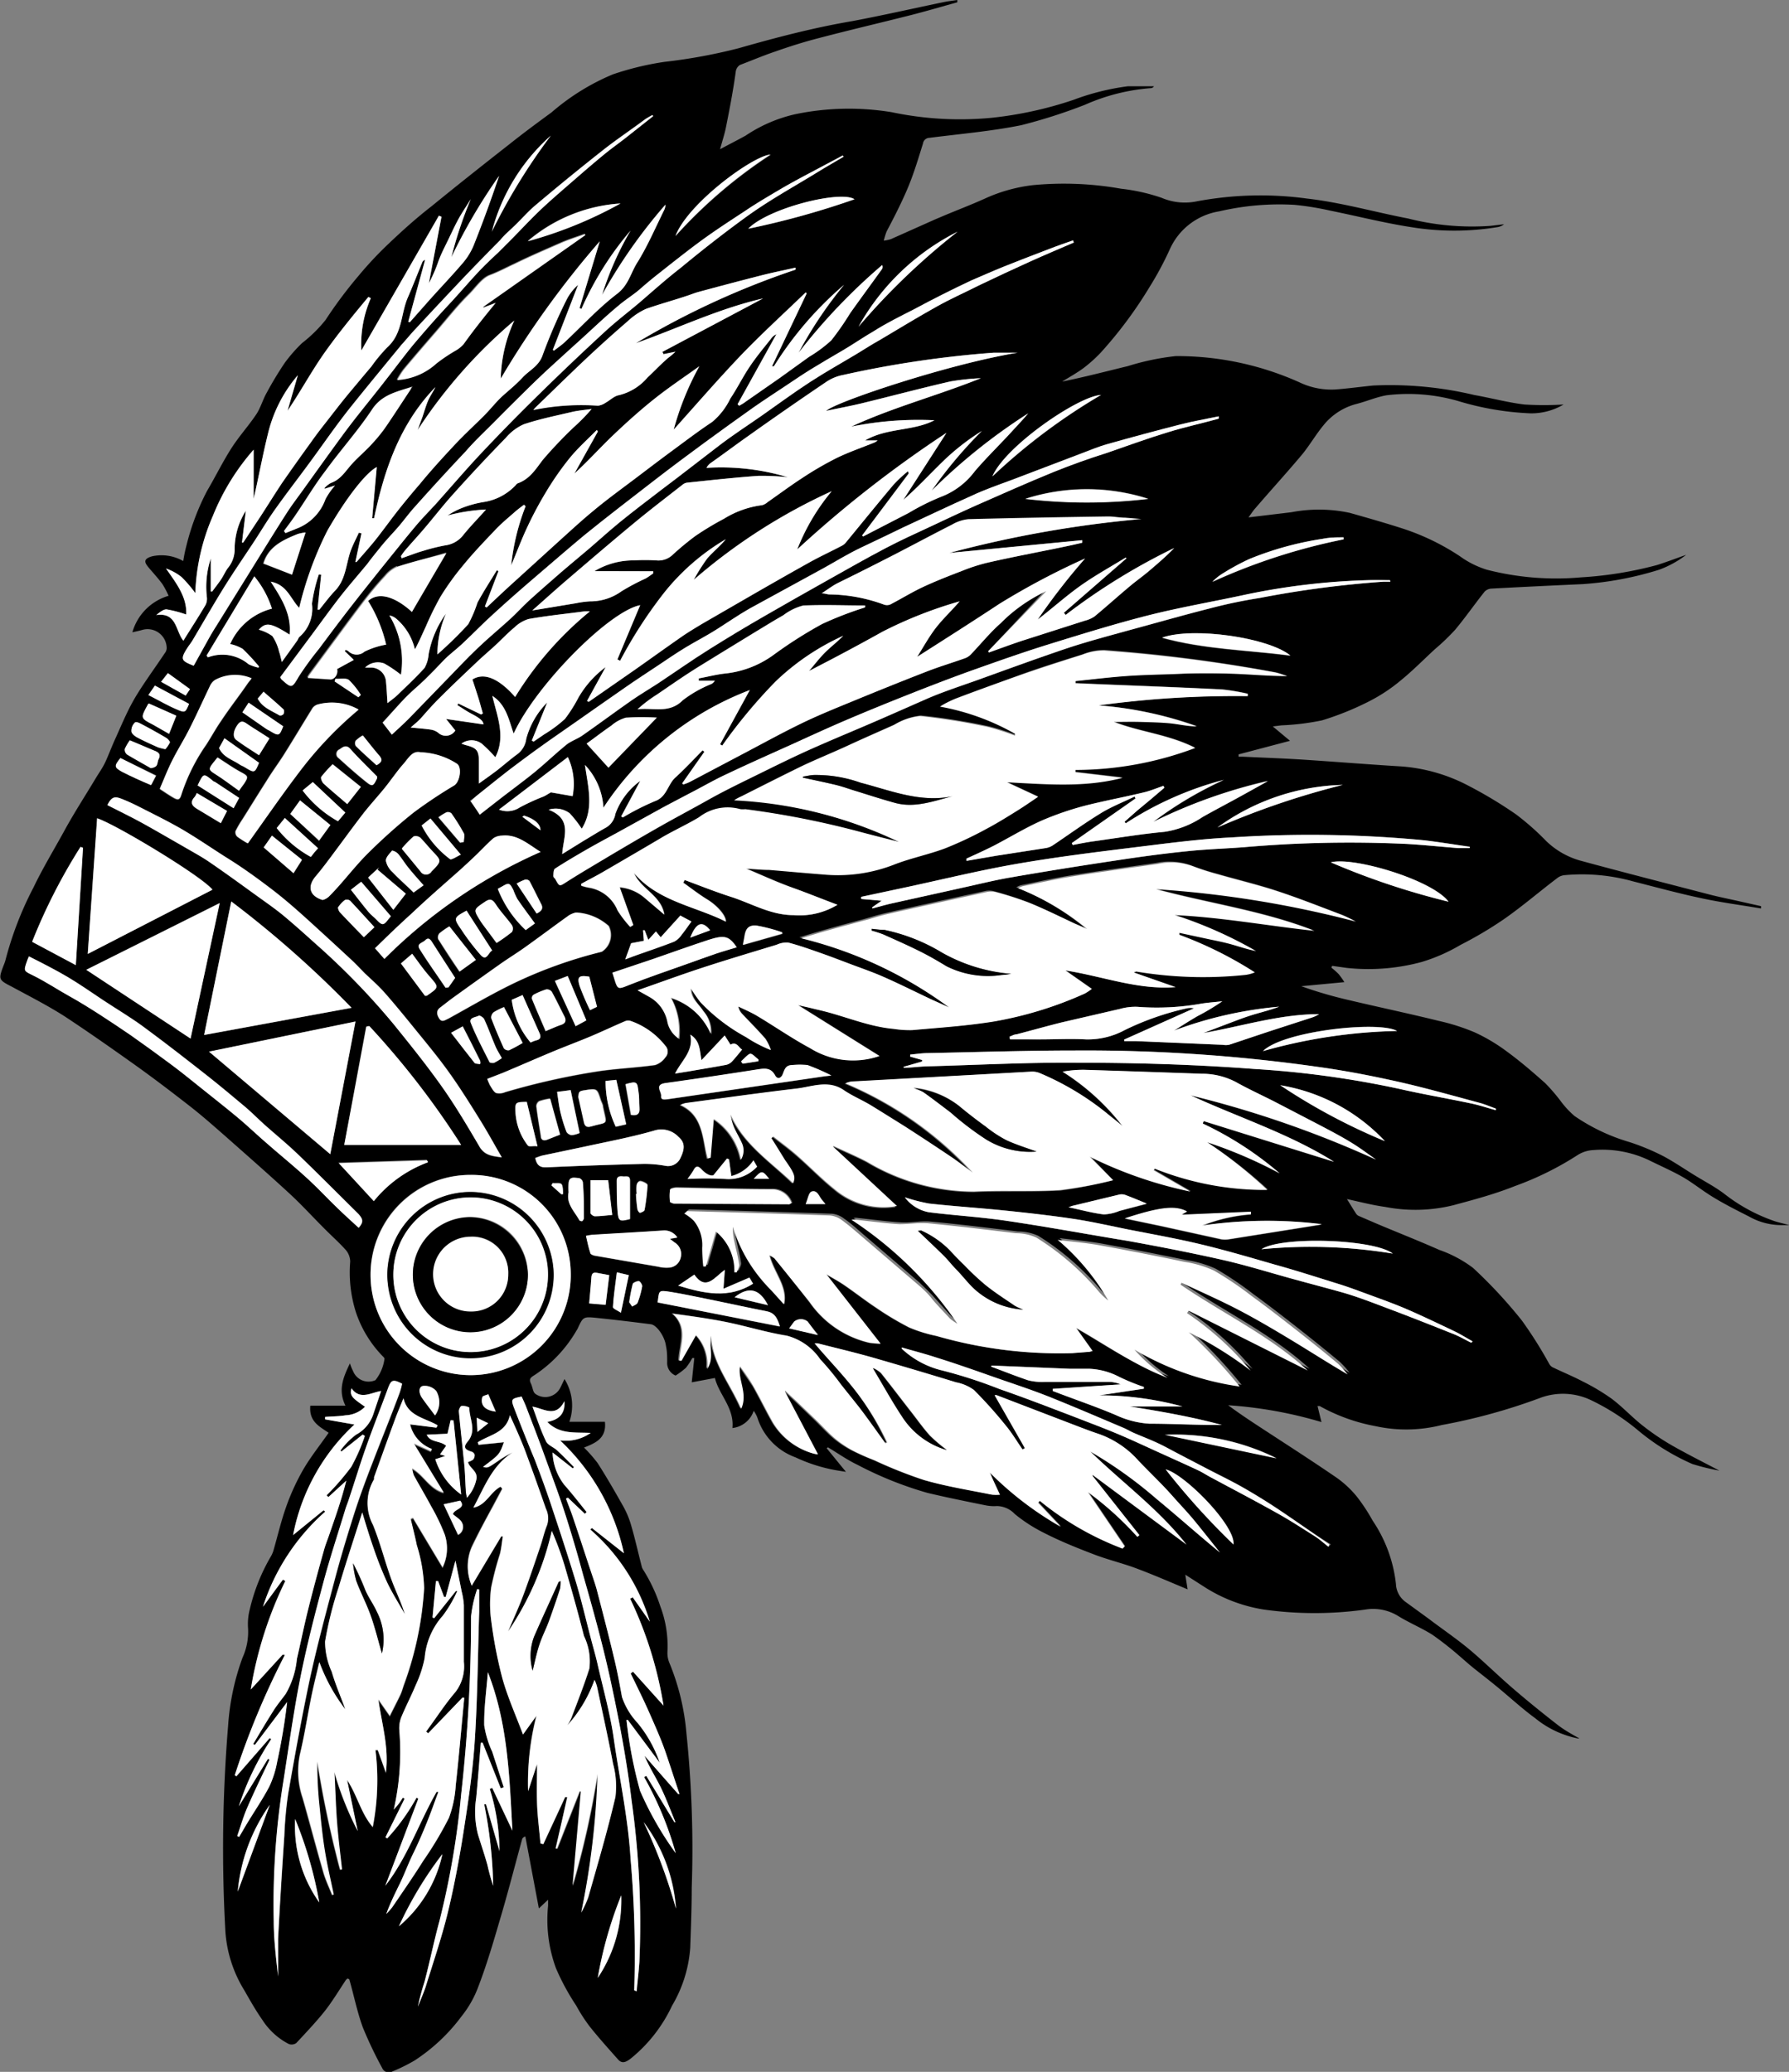 <svg xmlns="http://www.w3.org/2000/svg" viewBox="0 0 131.9 152.73"><rect x="0" y="0" width="131.9" height="152.73" fill="#808080" stroke="none"/><defs><style>.cls-1{fill:#fff;}</style></defs><title>Ресурс 1</title><g id="Слой_2" data-name="Слой 2"><g id="Слой_1-2" data-name="Слой 1"><path d="M26.06,101.14a1.23,1.23,0,0,0,1.62.6,3.19,3.19,0,0,0,.67-1.59.44.44,0,0,0-.12-.16,8.51,8.51,0,0,1-2-3.29A9.71,9.71,0,0,1,25.82,93a1.36,1.36,0,0,0-.32-.85c-.51-.57-1.09-1.08-1.63-1.63-.85-.85-1.65-1.73-2.53-2.54-1.55-1.43-3.14-2.82-4.72-4.22-.88-.77-1.76-1.55-2.69-2.27-1.36-1.06-2.74-2.11-4.15-3.11-1.66-1.18-3.33-2.35-5-3.45-1.25-.8-2.59-1.48-3.9-2.19-1-.51-1-.55-.62-1.56a2.85,2.85,0,0,0,.14-.39A25.26,25.26,0,0,1,2.48,65.4C3.15,64,4,62.6,4.75,61.23s1.55-2.59,2.32-3.88c.23-.38.49-.74.68-1.14s.42-1,.66-1.55c.49-1.07.93-2.17,1.52-3.18s1.48-2.22,2.22-3.33a.62.62,0,0,0,.14-.36,1.41,1.41,0,0,0-1.78-1.36c-.24.07-.48.12-.75.18a3.92,3.92,0,0,1,2.67-2.69,6.41,6.41,0,0,0-.46-.87c-.31-.42-.67-.81-1-1.2s-.42-.65.24-.84a3.22,3.22,0,0,1,2.3.35,11.3,11.3,0,0,1,.24-1.16,17.86,17.86,0,0,1,1.51-4c.59-1,1.08-2,1.7-3s1.32-1.74,1.93-2.65c.33-.49.48-1.09.78-1.61A25.77,25.77,0,0,1,21,26.74a11.33,11.33,0,0,1,1.27-1.45A10.19,10.19,0,0,0,24,23.59a32.48,32.48,0,0,1,2.42-3.24,26.77,26.77,0,0,1,2.27-2.42c1-.95,2-1.85,3.12-2.72,1.9-1.55,3.82-3.07,5.75-4.58,1-.8,2.06-1.58,3.11-2.35a16.73,16.73,0,0,1,4.52-2.8A21.39,21.39,0,0,1,49,4.56a40,40,0,0,0,5.44-1c2.77-.79,5.55-1.52,8.38-2,2.29-.43,4.56-.95,6.83-1.42.31-.06.62-.09.93-.14l0,.17c-1.12.31-2.24.64-3.37.93-2.25.57-4.52,1.1-6.77,1.69-1.1.28-2.18.62-3.26,1-.89.3-1.76.67-2.63,1a.7.7,0,0,0-.3.46C54.06,6.65,53.8,8,53.52,9.4c-.1.5-.27,1-.43,1.6.71-.38,1.3-.68,1.88-1a10.85,10.85,0,0,1,3.66-1.58,19.41,19.41,0,0,1,7.11-.15,24.44,24.44,0,0,0,7.41.41,28.06,28.06,0,0,0,6-1.32,17.86,17.86,0,0,1,4-1c.64,0,1.28,0,1.93,0a.31.31,0,0,1-.27.14A14.68,14.68,0,0,0,80,7.72a39.42,39.42,0,0,1-4.71,1.51c-2.23.45-4.5.64-6.76.93a.49.49,0,0,0-.48.42c-.34,1.09-.67,2.2-1.11,3.25s-1,2.15-1.57,3.23a5,5,0,0,0-.21.68,2.9,2.9,0,0,0,.52-.11l3.25-1.45.66-.28c1-.42,2-.8,3-1.25a11.79,11.79,0,0,1,3.55-1,24,24,0,0,1,6.5.26,14,14,0,0,1,3,.67,4.34,4.34,0,0,0,2.61.26,25.45,25.45,0,0,1,8.13-.2c2.53.29,5,1,7.45,1.47a19.15,19.15,0,0,0,6.06.54l1-.12a1,1,0,0,1-.47.21,19.67,19.67,0,0,1-6.4,0c-2-.31-3.95-.81-5.93-1.21a21.44,21.44,0,0,0-2.65-.43,19.55,19.55,0,0,0-5.55.48,4.83,4.83,0,0,0-3.63,2.77,23.82,23.82,0,0,1-1.5,2.8A31.12,31.12,0,0,1,81.15,26a10.5,10.5,0,0,1-1.26,1.13c-.5.37-1.05.67-1.58,1,1.63-.33,3.23-.75,4.84-1.14a18.51,18.51,0,0,1,3.53-.74,22,22,0,0,1,9.27,2,5.42,5.42,0,0,0,2.52.46c.93-.07,1.85-.2,2.78-.29a26.8,26.8,0,0,1,7.45.7c1.24.22,2.46.55,3.7.7a24.09,24.09,0,0,0,2.88,0,4.67,4.67,0,0,1-2.44.65,21.29,21.29,0,0,1-5.34-.91,13.29,13.29,0,0,0-5.28-.42c-.74.13-1.45.44-2.18.63a4.59,4.59,0,0,0-2.47,1.59c-.55.67-1,1.44-1.54,2.11-1.13,1.35-2.32,2.65-3.48,4-.17.19-.31.41-.5.67l3.16-.38a10.83,10.83,0,0,1,4.32.05c1.34.38,2.68.76,4,1.19a17.33,17.33,0,0,1,4.1,2,6.81,6.81,0,0,0,2,1,20.52,20.52,0,0,0,6.94.56,27.93,27.93,0,0,0,5.61-.91c.72-.23,1.43-.5,2.14-.75a7.48,7.48,0,0,1-2,1.1,24.37,24.37,0,0,1-5.63,1.06c-2.24.1-4.48.21-6.72.33a.76.76,0,0,0-.51.22c-.74.93-1.42,1.91-2.18,2.82a16.06,16.06,0,0,1-1.47,1.41c-.85.78-1.66,1.61-2.55,2.33a12.31,12.31,0,0,1-2.26,1.5,21.52,21.52,0,0,1-3.52,1.43,18.16,18.16,0,0,1-3,.37l-.64.08,1.27,1.06-3.79,1,0,.17.29,0c1.45.07,2.89.12,4.34.21,2.46.16,4.92.36,7.39.51a12.6,12.6,0,0,1,5,1.46,31.83,31.83,0,0,1,3.43,2.07A19.19,19.19,0,0,1,114,62a5.92,5.92,0,0,0,2.47,1.43c3.16.86,6.33,1.67,9.49,2.49.68.18,1.38.32,2.06.47l1.82.41,0,.17c-1.46-.25-2.93-.44-4.37-.75-1.7-.36-3.38-.82-5.07-1.25a14,14,0,0,0-5-.46,1.06,1.06,0,0,0-.52.17c-1.33,1-2.61,2.11-4,3.08a28.49,28.49,0,0,1-3.19,1.89,12.94,12.94,0,0,1-2.86,1.26,15,15,0,0,1-5.54.44l-1.07-.15-.06.13a6.13,6.13,0,0,1,.53.47,6.33,6.33,0,0,1,.43.6l-3.18.3a31.17,31.17,0,0,0,3.41,1c2.23.53,4.47,1,6.7,1.55a15.5,15.5,0,0,1,2.65.84,13,13,0,0,1,2.38,1.41c1,.73,1.93,1.53,2.85,2.35a13.28,13.28,0,0,1,1.16,1.35,6.68,6.68,0,0,0,1,1.07,14.23,14.23,0,0,0,4.08,1.93,17,17,0,0,1,2.41,1c.84.44,1.64,1,2.45,1.49s1.46.83,2.12,1.33a12.67,12.67,0,0,0,3.69,2c.31.1.63.17,1.08.29l-.5,0a4.85,4.85,0,0,1-2.48-.64c-.87-.44-1.74-.88-2.57-1.38s-1.43-1-2.18-1.45-1.8-.91-2.71-1.36a8,8,0,0,0-4-.7,2.36,2.36,0,0,0-1.17.37,22.74,22.74,0,0,1-4.61,2.28c-1.48.59-3,1-4.57,1.42a11.66,11.66,0,0,1-5,.12c-1-.14-1.9-.38-2.82-.58.21.34.44.72.68,1.09a.47.47,0,0,0,.2.16l1.37.59c1.52.64,3.05,1.24,4.56,1.91a9.06,9.06,0,0,1,2.49,1.33,35.23,35.23,0,0,1,3.6,3.88,31,31,0,0,1,2,3.17.67.67,0,0,0,.24.26c.74.36,1.51.67,2.23,1.05a15.6,15.6,0,0,1,2.16,1.29c.81.61,1.51,1.38,2.31,2a17.66,17.66,0,0,0,2.17,1.46c1.11.63,2.25,1.2,3.45,1.83a16.53,16.53,0,0,1-2-.49,16.67,16.67,0,0,1-4-2.48,16.54,16.54,0,0,0-3.54-2.26,4.8,4.8,0,0,0-3.68-.13,42.88,42.88,0,0,1-7.26,2,10.63,10.63,0,0,1-4.88.08,13.37,13.37,0,0,1-4.11-1.48s-.09,0-.16,0l.29,1.18a31.25,31.25,0,0,0-6.88-1.24c.78.58,1.58,1.11,2.39,1.64,1.88,1.23,3.77,2.44,5.62,3.71a7.51,7.51,0,0,1,1.49,1.4,13.26,13.26,0,0,1,1.15,1.75,10.37,10.37,0,0,1,1.72,4.67,1.72,1.72,0,0,0,.74,1.35l1.65,1.2c1,.76,2.08,1.49,3.06,2.31s2.09,1.91,3.17,2.84,2.18,1.82,3.3,2.69c.5.39,1.07.7,1.6,1a.25.25,0,0,1-.11,0,7.18,7.18,0,0,1-3.13-1.48c-1-.73-1.92-1.59-2.89-2.38-.5-.41-1-.8-1.52-1.21s-.78-.66-1.18-1a24.29,24.29,0,0,0-2-1.57c-.81-.51-1.71-.88-2.52-1.38a3.51,3.51,0,0,0-2.42-.48,27,27,0,0,1-7.49,0,11.41,11.41,0,0,1-4.48-1.73l-1.31-.84.17,1.08c-1.3-.54-2.51-1.07-3.74-1.53-1.06-.4-2.18-.66-3.23-1.07-1.28-.49-2.54-1-3.77-1.64a11.33,11.33,0,0,1-2-1.31,1.86,1.86,0,0,0-1.31-.59,3.14,3.14,0,0,1-.83-.05c-1.43-.29-2.87-.58-4.3-.92a26.9,26.9,0,0,1-5.16-2.07c-.76-.36-1.46-.86-2.18-1.29l-.09.07,1.42,1.74-.43-.07a11.9,11.9,0,0,1-3.29-1,4.58,4.58,0,0,1-2.81-2.93,2.38,2.38,0,0,0-.27-.5A1.88,1.88,0,0,1,54,105.27c.15-1.48-1-2.47-1.29-3.69L51,101.9l.19-1.79h-.15a4.77,4.77,0,0,1-.47.72,5.57,5.57,0,0,1-.76.57,1,1,0,0,1-.62-1c0-.39,0-.79-.09-1.18-.08-.68-.67-1.54-1.11-1.6-1.32-.17-2.64-.33-4-.47-1-.1-1-.08-1.41.81l-.08.13a9.82,9.82,0,0,1-3.05,3.25c-.24.16-.49.26-.32.62s.14.62.33.78a1.24,1.24,0,0,0,1.85-.44c.1-.19.18-.38.31-.64a3.67,3.67,0,0,1,.36,3.15H44.6c.13,1.21-.68,1.56-1.54,1.9a11.21,11.21,0,0,1,1,1.14c.64,1,1.26,2.07,1.85,3.12a6.52,6.52,0,0,1,.59,1.36c.3,1,.54,2.09.81,3.13a.69.69,0,0,0,.1.24,12,12,0,0,1,1.28,2.73,8.24,8.24,0,0,1,.52,3.33,1.91,1.91,0,0,0,.13.79,17.36,17.36,0,0,1,1.27,5.23A82.8,82.8,0,0,1,51,139.15c0,1.48-.06,3-.11,4.43a9.71,9.71,0,0,1-1.34,4.27,11,11,0,0,1-3.06,3.91c-.3.22-.6.41-.91.07-.71-.8-1.43-1.6-2.1-2.44a12.27,12.27,0,0,1-1-1.55,17.18,17.18,0,0,1-1.49-2.75,10.33,10.33,0,0,1-.58-4.61c0-.1,0-.21,0-.44l-.68.64-1-5.31c-.18.08-.22.15-.24.23-.55,2-1.06,4-1.64,5.94-.5,1.71-1,3.41-1.65,5.08a7.73,7.73,0,0,1-1.16,2,13.43,13.43,0,0,1-3.47,3.27,12.62,12.62,0,0,1-1.64.81.53.53,0,0,1-.75-.25,29.88,29.88,0,0,1-1.43-3c-.42-1.15-.66-2.37-1-3.55,0,0-.06,0-.11-.06a.7.7,0,0,0-.14.12c-.52.78-1,1.59-1.58,2.32s-1.37,1.57-2.08,2.33a.6.6,0,0,1-.54.07,5.08,5.08,0,0,1-1.95-1.77c-.49-.7-.91-1.44-1.33-2.18a9.49,9.49,0,0,1-1.4-4.3,110.33,110.33,0,0,1,.2-15.23,18,18,0,0,1,1.06-5,4.61,4.61,0,0,0,.41-2.15,4.35,4.35,0,0,1,.13-1.43,14,14,0,0,1,1.53-3.85,2,2,0,0,0,.21-.47c.31-1.07.56-2.16.93-3.2a16.71,16.71,0,0,1,1.25-2.74c.55-.95,1.25-1.82,1.89-2.74-.65-.45-1.47-.82-1.35-2h2.59c-.57-1.16-.16-2.09.33-3.12C25.88,100.78,26,101,26.06,101.14Zm32.3-35.73C57.28,65,56.21,64.52,55,64c.63,0,1.16.05,1.69.09,1.43.11,2.85.25,4.28.36a11.39,11.39,0,0,0,5-.78c1.2-.46,2.48-.71,3.69-1.17a27.67,27.67,0,0,0,3-1.41c.77-.4,1.51-.87,2.26-1.33.52-.32,1-.68,1.6-1.06l-2.3-1.07c2.86.13,5.7.41,8.53-.33l-3.47-.41v-.17a25.15,25.15,0,0,0,8.82-1.62c-2-1-4.06-1.15-6-1.92.67,0,1.33,0,2,0s1.42,0,2.12.1,1.36.18,2,.23A27.89,27.89,0,0,0,81,52a74.33,74.33,0,0,1,11-.7l0-.17a15.69,15.69,0,0,0-1.89-.32c-3.14-.15-6.28-.27-9.42-.4l-1.38-.06v-.16c1.28-.13,2.56-.29,3.85-.38s2.62-.14,3.93-.16,2.59,0,3.89,0,2.6.16,3.93.17c-.3-.09-.6-.21-.9-.27a114.57,114.57,0,0,0-12.57-1.64,4.19,4.19,0,0,0-1.58.31c-1.62.51-3.24,1-4.85,1.6s-3,1.08-4.45,1.63a7.57,7.57,0,0,0-1.18.59,17.43,17.43,0,0,1,5.53,2l0,.14a18.09,18.09,0,0,0-2-.64,48.1,48.1,0,0,0-5-.8,4.64,4.64,0,0,0-1.93.66c-1.14.49-2.26,1-3.39,1.52s-2.3,1-3.43,1.53c-1.5.72-3,1.49-4.46,2.23a3.25,3.25,0,0,0-.5.27,31.82,31.82,0,0,1,12.1,3.14c-.91-.23-1.82-.45-2.73-.7a65,65,0,0,0-8.61-1.71,1.75,1.75,0,0,1-.36,0,3.44,3.44,0,0,0-3.05.59c-.85.51-1.76.93-2.62,1.42-1.49.85-3,1.74-4.44,2.6-.54.31-1.09.6-1.63.89l0,.13a3.87,3.87,0,0,0,.53.14,2.75,2.75,0,0,1,2.15,1.69,8.51,8.51,0,0,0,.93,1.21l.23-.14-1-2.78a3.27,3.27,0,0,1,1.74.7L49,67.42c-.24-1.42-1.72-1.87-2.23-3.06,1.79,2.09,4.49,2.44,6.77,3.58,0-.47-.6-1.16-1.35-1.62s-1.2-.83-1.79-1.25l.1-.2c1.14.42,2.26.87,3.41,1.24,1.53.49,2.94,1.37,4.63,1.35a5.38,5.38,0,0,0,3.22-.77C60.57,66.25,59.46,65.84,58.36,65.41Zm33.2,6.4a2.63,2.63,0,0,0,.82-.2,28.53,28.53,0,0,0-5.56-2.76l0-.15,1.86.4c.64.14,1.28.26,1.91.43s1.24.39,1.88.51a31.09,31.09,0,0,0-6-2.65c3.46.18,6.86.79,10.3,1.16-3.77-1.47-7.79-2-11.68-3.07a78,78,0,0,1,14.74,2.39,10.56,10.56,0,0,0-1-.48c-1.59-.6-3.18-1.23-4.79-1.76-1.44-.47-2.91-.82-4.37-1.24a18.73,18.73,0,0,1-1.91-.62,4.63,4.63,0,0,0-2.5-.16c-2.1.3-4.2.59-6.3.92-1.24.2-2.47.48-3.71.73a1.71,1.71,0,0,0-.32.15,18.86,18.86,0,0,1,5.08,3l-.88-.38c-1.11-.51-2.2-1.06-3.32-1.52a25,25,0,0,0-2.55-.82,1.42,1.42,0,0,0-.66,0q-3.64.79-7.27,1.61c-.57.13-1.13.31-1.7.47-1.56.42-3.12.83-4.69,1.33A30.71,30.71,0,0,1,70,74.27l-1.29-.58c-1.17-.55-2.32-1.13-3.5-1.65-.8-.35-1.63-.64-2.45-.95s-1.54-.59-2.32-.86-1.53-.54-2.31-.74a1.75,1.75,0,0,0-.84.16c-1.84.56-3.69,1.11-5.52,1.71-1.56.51-3.11,1.08-4.74,1.65l.84.49a2.75,2.75,0,0,1,1.39,1.83,1.92,1.92,0,0,0,.84,1.28,5.09,5.09,0,0,0-.57-3,4.8,4.8,0,0,1,2.93,2.64,2.27,2.27,0,0,0-.56-1.68c-.32-.51-.86-.9-.9-1.64.26.36.47.67.7,1A13.53,13.53,0,0,0,55,76.45a9.85,9.85,0,0,0,1.84.94,3.43,3.43,0,0,0-.4-.83c-.55-.64-1.15-1.23-1.72-1.84a1.09,1.09,0,0,1-.28-.54c.46.23.93.42,1.37.68,1.31.79,2.57,1.66,3.91,2.38a6,6,0,0,0,5.13.59l-6-3.75.76.17.7.17c1.88.43,3.66,1.24,5.6,1.41a7.72,7.72,0,0,0,1.34.09c2-.18,4-.31,6-.63A27.78,27.78,0,0,0,80,73.23a3.92,3.92,0,0,0,.51-.34l-1.94-1.36c2.76.44,5.34,1.45,8.12,1.23L83.6,71.69l0-.14A29.81,29.81,0,0,0,91.56,71.81ZM61.41,84.59l0-.07c.83.39,1.67.74,2.48,1.16a15.46,15.46,0,0,0,7.9,2.2c2.12-.09,4.25,0,6.37-.11A31.78,31.78,0,0,0,82.07,87l-1.69-1.77a30.88,30.88,0,0,0,7.42,2.57l-2.7-1.57.07-.12a21.88,21.88,0,0,0,8.3,1.57A33.47,33.47,0,0,0,89,84.2a33.67,33.67,0,0,1,5.33,2.3,25.1,25.1,0,0,0-5.67-3.67l.07-.18,9.61,3c-3.31-2.08-7.05-3.27-10.58-4.9a77.25,77.25,0,0,1,13.68,4.74c-.62-.43-1.23-.89-1.87-1.28s-1.58-.88-2.38-1.31l-3.29-1.71c-.93-.48-1.89-.91-2.8-1.42a5.39,5.39,0,0,0-2.53-.61c-2.88-.1-5.76-.2-8.65-.29a8.34,8.34,0,0,0-1.59.14,17,17,0,0,1,4.41,4c-.41-.32-.83-.64-1.23-1a20.5,20.5,0,0,0-4.84-2.9A1.47,1.47,0,0,0,76,79l-13.24.75a1.22,1.22,0,0,0-.48.14,26.7,26.7,0,0,1,9.37,6.58c-.53-.39-1.05-.8-1.6-1.17q-1.74-1.17-3.5-2.3c-.79-.51-1.59-1-2.4-1.49s-1.39-.69-2-1.12c-1.16-.79-2.33-.26-3.49-.12-2.71.32-5.4.7-8.11,1.06a1.3,1.3,0,0,0-.44.15c1.74.77,1.65,2.48,2,3.94l.22-.05.23-2.85a4.6,4.6,0,0,1,2,3,1.29,1.29,0,0,0,.07-1.23c-.16-.38-.38-.73-.55-1.1a3.62,3.62,0,0,1-.28-1c1,2.2,3,3.48,4.61,5.06.19-.47.11-.67-.6-1.71-.36-.53-.69-1.08-1-1.61l.14-.12c.56.44,1.13.85,1.66,1.31,1,.85,1.87,1.78,2.87,2.58a5.59,5.59,0,0,0,4.55,1.28ZM83.78,99.36a21,21,0,0,0,7.76,2.72,36.13,36.13,0,0,0-3.75-4,27.72,27.72,0,0,1,4.56,2.83,22.24,22.24,0,0,0-4.69-4.24l.11-.18,8.79,4.41c-2.8-2.57-6.26-4.2-9.38-6.33l.07-.14c1.4.66,2.83,1.28,4.2,2s2.72,1.52,4.05,2.32,2.66,1.65,4,2.44a7,7,0,0,0-.72-.8q-1.56-1.3-3.16-2.55c-1.06-.83-2.13-1.66-3.22-2.45a24.61,24.61,0,0,0-2.76-1.86,8,8,0,0,0-2.17-.64q-3.14-.65-6.3-1.23c-1-.17-1.94-.25-3.05-.39a16.83,16.83,0,0,1,3.73,4.47,5.37,5.37,0,0,1-.63-.58,19.65,19.65,0,0,0-4.67-4.06,3.59,3.59,0,0,0-1.5-.32c-2.14-.26-4.28-.53-6.43-.73-.71-.07-1.45.1-2.16.06-1.06-.06-2.12-.21-3.17-.32a.89.89,0,0,0-.37,0,28.09,28.09,0,0,1,7.81,7.66,3.39,3.39,0,0,1-.55-.38c-.47-.49-.9-1-1.37-1.51s-.68-.67-1-1l-4-3.43c-.52-.44-1-.9-1.58-1.3a1.74,1.74,0,0,0-.89-.36c-3.5-.12-7-.22-10.51-.32,0,0-.06,0-.24.18a3.55,3.55,0,0,1,.7.53,2.85,2.85,0,0,1,.62,2,13,13,0,0,0,.08,1.37l.19,0,.74-2.57a3.7,3.7,0,0,1,1.36,3h.18c.06-.18.2-.38.18-.55-.08-.55-.23-1.1-.34-1.65a4.65,4.65,0,0,1-.13-1.16A11,11,0,0,0,55.94,94a12,12,0,0,0,1,1.13l.9,1c.27-1.32-.74-2.3-1.07-3.61a1.92,1.92,0,0,1,.38.23L59.67,96a7.39,7.39,0,0,0,4.42,3,7.7,7.7,0,0,0,.81.07l-4-5.12c.44.26.9.5,1.33.8.79.54,1.54,1.13,2.34,1.66A22,22,0,0,0,67,97.86a10.63,10.63,0,0,0,2,.62,32.68,32.68,0,0,0,10,1.27l1.29-.1.21-.06-1.21-1.7c2.25,1.28,4.36,2.8,6.88,3.55A11,11,0,0,1,83.78,99.36Zm-8.22,7.39-.17.1c-.41-.59-.78-1.22-1.24-1.77a32.3,32.3,0,0,0-2.35-2.62,3.25,3.25,0,0,0-1.31-.56c-2-.62-4.05-1.23-6.09-1.81-1.36-.38-2.73-.71-4.1-1.06a1.22,1.22,0,0,0-.24,0c1,1.13,2,2.23,2.94,3.4a20,20,0,0,1,2.33,3.87l-.12.07c-.6-.83-1.19-1.67-1.81-2.49s-1-1.35-1.58-2-.93-1.18-1.43-1.72a4.24,4.24,0,0,0-2.44-1.72c-1.49-.24-3-.7-4.44-1-1.3-.26-2.61-.44-4-.63,1.19,1,.55,2.28.5,3.47l.16,0,1.07-1.88a3.07,3.07,0,0,1,.82,2.48c.55-.76.13-1.64.29-2.44.11,2,1.42,3.52,2.22,5.38.51-1.16-.26-2.08-.09-3.13.32.5.67,1,1,1.49.5.88.94,1.79,1.44,2.67A5.11,5.11,0,0,0,60,107.16l.15,0h0l-2.43-4.62,0-.07.86.8,1.47,1.41c.46.45.9.93,1.39,1.35a7.85,7.85,0,0,0,1.32.88,17.23,17.23,0,0,0,1.6.71,33.54,33.54,0,0,0,3.64,1.45c1.65.46,3.36.73,5,1.08a3.44,3.44,0,0,0,.57,0L73,108.51a24.42,24.42,0,0,0,5.23,4l-1.66-1.77.12-.14a21.87,21.87,0,0,0,6.1,3.52l.16-.16-2.71-4a23.91,23.91,0,0,1,3.63,3.34l.15-.13-3.46-4.36,0-.07,6.92,5.13c-2-2.61-4.72-4.55-7.08-6.85a31.86,31.86,0,0,1,4.91,3.51c1.55,1.28,3.05,2.63,4.64,3.92-.63-.79-1.26-1.59-1.9-2.37-.38-.46-.78-.89-1.18-1.33s-.82-.91-1.24-1.35-1.12-1.14-1.68-1.71a7,7,0,0,0-3-2c-.49-.15-1-.35-1.45-.53l-6-2.3a.38.38,0,0,0-.16,0ZM26.38,135l-.78-3.75c.74,1.11,1,2.43,1.89,3.46a18.11,18.11,0,0,0,.2-5.67l.17,0,.59,1.69c.24-1.87-.3-3.59-.55-5.38l.84,1.2c.28-.56.54-1.07.79-1.59.12-.26.19-.55.29-.82a24.89,24.89,0,0,0,1.45-7,11.72,11.72,0,0,0-.54-3.17c-.13-.65-.3-1.3-.45-1.94l.17-.07,2.18,3.64a3.17,3.17,0,0,0,.16-2.41,14.82,14.82,0,0,0-1-2.08c-.41-.77-.86-1.52-1.28-2.29a2.66,2.66,0,0,1-.12-.5c.89.51,1.26,1.49,2.33,1.78l-2.2-3.61,1.23.55.1-.15A2.57,2.57,0,0,1,30.24,105l1.93.25.09-.17c-.92-.55-2.22-.67-2.52-2-.22.54-.45,1.08-.65,1.63-.51,1.4-1,2.8-1.52,4.2a.77.77,0,0,1,0,.15,3.43,3.43,0,0,0-.08,3.35c.54,1.29.87,2.66,1.35,4,.32.86.73,1.69,1,2.59-.44-.77-.92-1.51-1.29-2.31a26.36,26.36,0,0,1-1-2.52c-.3-.85-.55-1.72-.85-2.67-.6,1.9-1.2,3.7-1.74,5.52a27.33,27.33,0,0,0-1,4,5.41,5.41,0,0,0,.49,2.22c.31.93.7,1.84,1,2.77a13.11,13.11,0,0,1-1.93-3.45c-.19.82-.4,1.64-.57,2.47-.29,1.44-.51,2.9-.86,4.34a6.09,6.09,0,0,0,.2,3.18c.52,1.83,1,3.67,1.53,5.49.16.57.43,1.11.64,1.66l.12,0c-.22-1.07-.47-2.13-.65-3.2s-.29-2.21-.4-3.32a28,28,0,0,1-.16-3.29,79.76,79.76,0,0,0,1.68,7.95l.14,0c-.13-1.17-.28-2.34-.37-3.52s-.12-2.4-.18-3.65A23.19,23.19,0,0,0,26.38,135Zm9.95-24c-.53,1-1.09,2-1.56,3a3.58,3.58,0,0,0,0,2.82l2.18-3.64.12,0c-.07.43-.1.88-.21,1.3a24.37,24.37,0,0,0-.65,2.48,9,9,0,0,0,0,2.45,33,33,0,0,0,.82,4.24c.39,1.37,1,2.69,1.52,4.14l1-1.39a19.86,19.86,0,0,0-.62,5.57l.66-2c0,1,0,1.93,0,2.9s.17,2,.25,2.95l.21.05,1.61-3.47.16,0L41,136.29l.11,0,1.66-4.21h.09l-.61,6.95a67.76,67.76,0,0,0,1.84-8.23A58.69,58.69,0,0,1,42.86,141a7.74,7.74,0,0,0,.52-1.13c.69-2.46,1.41-4.91,2-7.39a6.27,6.27,0,0,0-.17-2.43c-.35-1.87-.76-3.73-1.16-5.59a2.58,2.58,0,0,0-.21-.61,10,10,0,0,1-2,3.35,4.26,4.26,0,0,0,.29-.53c.45-1.22.94-2.42,1.33-3.66a4.29,4.29,0,0,0-.4-2.4c-.46-1.74-.93-3.47-1.43-5.2a23,23,0,0,0-.94-2.54,21.85,21.85,0,0,1-3.22,7.41c.36-.86.75-1.7,1.08-2.57.45-1.2.86-2.42,1.27-3.63.18-.53.3-1.09.51-1.61a1.6,1.6,0,0,0-.07-1.23c-.5-1.37-1-2.75-1.47-4.11-.34-.92-.74-1.82-1.19-2.79-.27,1.29-1.51,1.41-2.37,2l.06.18,1.87-.19c-.32.9-.32.9-1.54,1.82.36.08.35.07,1.1-.43a7,7,0,0,1,1.08-.63c-1.53,1-2.09,2.59-2.89,4.06.93-.17,1.23-1.15,2-1.54l.12.08ZM72.86,48l.05.1c.81-.29,1.62-.59,2.43-.86L80,45.75a2.14,2.14,0,0,0,.7-.31c.87-.72,1.7-1.47,2.56-2.19.48-.41,1-.77,1.48-1.18S86,41,86.57,40.4a46.05,46.05,0,0,0-8,4.93l-.13-.16,4.6-4L83,41.1c-1.12.69-2.27,1.32-3.34,2.08s-2.08,1.67-3.15,2.49A48,48,0,0,1,80,41.17a54.75,54.75,0,0,0-6.31,3.34c-2,1.32-4,2.59-6.07,3.91.46-.72.87-1.48,1.39-2.15s1.17-1.27,1.74-1.94a31.28,31.28,0,0,0-5.69,2.24c-1.79,1-3.56,1.94-5.41,2.89.39-.45.75-.93,1.17-1.35s.92-.8,1.35-1.24a17.7,17.7,0,0,0-5,3.38,38.87,38.87,0,0,0-3.92,4.71l-.16-.09,2.19-4a22.46,22.46,0,0,0-10.79,8.67,5,5,0,0,0-1.36-3.15c.22,1.61.69,3.22-.24,4.7A8.17,8.17,0,0,0,42,59.95a1.72,1.72,0,0,0-1.55-.26c1.8.71,1.08,2,1,3.27L43,62c.56-.33,1.11-.68,1.69-1a1.43,1.43,0,0,0,.68-1,5.17,5.17,0,0,1,1.83-2.43l-1.4,2.61.12.08a18.82,18.82,0,0,1,2.36-1.2c.89-.31.94-1.23,1.52-1.75s1.35-1.33,2-2l.13.11-1.63,2.32.07.09a3.82,3.82,0,0,0,.45-.17l3.79-2c1.47-.77,2.93-1.58,4.43-2.31,1.25-.61,2.54-1.13,3.83-1.66,1.8-.74,3.6-1.47,5.41-2.17.94-.37,1.92-.66,2.87-1a1.13,1.13,0,0,0,.42-.27c.74-.77,1.42-1.62,2.22-2.32a11.84,11.84,0,0,1,3.3-2.45Zm-9.28-8.54.07.08L67,37.81a17.12,17.12,0,0,1,2.34-1.17,5.6,5.6,0,0,0,2.53-1.9c.93-1.09,2-2.11,2.94-3.16.34-.36.67-.72,1-1.11a42.72,42.72,0,0,0-7.12,5.7,32.45,32.45,0,0,1,3.7-4.4,17.22,17.22,0,0,0-3,2.37c-.92.9-1.79,1.84-2.79,2.71l3.18-4.94a85.46,85.46,0,0,0-11,8.59,15.47,15.47,0,0,1,2.54-4.29,42.1,42.1,0,0,0-10.17,6.53,14,14,0,0,1,1-1.58c.42-.49.95-.9,1.36-1.41A16.55,16.55,0,0,0,49,43.65a33.39,33.39,0,0,0-3.28,5.06l-.2-.1,1.68-4c-2.31.46-7.7,5.92-9.33,9.47-.35-1-.55-2.13-1.57-2.78.36,1.52,1,3,.22,4.52a10.45,10.45,0,0,0-1-1,1.26,1.26,0,0,0-1.5,0l.29.1c.83.21,1,.38,1,1.25,0,.51,0,1,0,1.59.44-.32.87-.62,1.28-.93s1-.83,1.52-1.21a1.67,1.67,0,0,0,.69-1.16,6,6,0,0,1,1.54-2.67l-1.13,2.8.13.08.79-.54A9.7,9.7,0,0,0,41.65,53a10.81,10.81,0,0,0,1-1.58,7.38,7.38,0,0,1,2-2.24l-1.37,2.49.12.07,3.44-2.39c1.15-.81,2.29-1.63,3.44-2.43.48-.33,1-.64,1.48-.93l3.79-2.19c1.41-.81,2.83-1.62,4.25-2.41.75-.41,1.53-.77,2.29-1.17a1,1,0,0,0,.3-.26c1.16-1.41,2.31-2.83,3.48-4.22a10.1,10.1,0,0,1,1.07-1l.1.08Zm-8.66-9.81,2.53-1.76,2.21-1.59a9.88,9.88,0,0,0,1.63-1.21,20.68,20.68,0,0,0,1.39-2c.78-1.1,1.58-2.18,2.36-3.27a.32.32,0,0,0,0-.28A43.63,43.63,0,0,0,58.88,26,30.34,30.34,0,0,1,62.23,21,25.94,25.94,0,0,0,57.06,27L56.92,27l2.55-5.36-.06-.09c-1.68,1.62-3.41,3.19-5,4.87s-3.16,3.49-4.74,5.25A21,21,0,0,1,51.56,27c-1.07.77-2.18,1.51-3.22,2.33s-2.09,1.76-3.08,2.7-1.88,1.94-2.91,2.88l1.73-3.1L44,31.7c-.67.68-1.4,1.33-2,2.07a21.85,21.85,0,0,0-1.73,2.48,27.34,27.34,0,0,0-1.39,2.6c-.42.89-.77,1.82-1.19,2.83a16.61,16.61,0,0,1,1.06-4.36l-.12-.11c-.25.19-.51.38-.74.59-.49.43-1,.85-1.43,1.32-.81.85-1.62,1.7-2.36,2.61A19.44,19.44,0,0,0,32.47,44a22.9,22.9,0,0,0-1.08,2.2c-.26.55-.49,1.11-.8,1.67a4.23,4.23,0,0,0-1.41-2.29,1.1,1.1,0,0,0-.47-.21,6.49,6.49,0,0,1,.85,4.37,9.19,9.19,0,0,0-1.23-.83,1.34,1.34,0,0,0-1.41.3l.47,0a1.11,1.11,0,0,1,1.07,1.06c.05.49.07,1,.11,1.56.28-.22.52-.39.73-.59.67-.65,1.36-1.29,2-2a2.39,2.39,0,0,0,.3-1,7.33,7.33,0,0,1,1.28-3,7.54,7.54,0,0,0-.63,3,29.91,29.91,0,0,0,2.27-2.22,9.2,9.2,0,0,0,.68-1.59c.44-.82.95-1.6,1.43-2.39l.12.06-1,2.61.13.07c.63-.59,1.26-1.19,1.9-1.77l3.51-3.19c.81-.73,1.61-1.47,2.45-2.16,1-.84,2.11-1.64,3.18-2.45.86-.65,1.71-1.3,2.58-1.94s2-1.5,3-2.16a5.1,5.1,0,0,0,1.34-1.72c.52-.77.93-1.62,1.46-2.4s1-1.33,1.53-2a1,1,0,0,1,.41-.35L54.38,29.8l.12.11C54.64,29.83,54.79,29.75,54.92,29.66Zm-8.2,11.66a13.91,13.91,0,0,1,1.66,0,1.51,1.51,0,0,0,1.18-.39,20.63,20.63,0,0,1,1.7-1.41,21.84,21.84,0,0,1,2.11-1.27,7,7,0,0,1,2.81-1,1,1,0,0,0,.4-.22c.86-.6,1.69-1.22,2.57-1.79a24.58,24.58,0,0,1,2.53-1.47c.91-.44,1.87-.77,2.81-1.15a1.83,1.83,0,0,0,.21-.14l-.93,0c1.63-.95,3.53-.67,5.12-1.49a24.85,24.85,0,0,0-6.14.47c3.09-1.43,6.38-2.29,9.56-3.57a17.86,17.86,0,0,0-2.25.24c-2.18.5-4.35,1.08-6.53,1.61-.87.21-1.75.37-2.63.56.64-.64,9-3.45,14.12-4.29-.59,0-1.17,0-1.76,0a77,77,0,0,0-11.1,1.64,3.33,3.33,0,0,0-1.23.5c-1.94,1.31-3.86,2.64-5.77,4-.94.66-1.85,1.35-2.78,2a1.09,1.09,0,0,0-.3.35,17.1,17.1,0,0,1,6,.69,17.67,17.67,0,0,0-2.18-.1c-1.75.12-3.5.32-5.25.5a.67.67,0,0,0-.32.14c-1.2.94-2.42,1.87-3.59,2.84-1.62,1.34-3.22,2.71-4.82,4.08-.88.75-1.73,1.52-2.68,2.36l3.26-.54a7,7,0,0,1,1-.13,3.92,3.92,0,0,0,2.31-.74,16.17,16.17,0,0,1,1.77-.94c.2-.11.38-.25.57-.38l0-.16H43.83A5.58,5.58,0,0,1,46.73,41.31ZM23.41,44.93l.14,0c.39-.48.77-1,1.19-1.43.75-.81.77-1.89,1.1-2.86.17-.48.41-.92.62-1.38l.19.05-.45,2.11.09,0c.43-.5.88-1,1.29-1.5s1-1.31,1.53-2,1.2-1.5,1.83-2.23c.82-1,1.65-1.91,2.51-2.83s1.55-1.53,2.31-2.3c.45-.46.87-1,1.33-1.41s1-.85,1.46-1.35S39.72,27,40,26.2a39.39,39.39,0,0,1,1.79-4.14A3.73,3.73,0,0,1,42.62,21l-1.86,4.79.08.06c.26-.2.54-.39.78-.61,1.29-1.21,2.49-2.52,3.89-3.59.86-.66,1-1.59,1.53-2.38.74-1.21,1.3-2.52,1.93-3.79a.91.91,0,0,0,.09-.39,38.3,38.3,0,0,0-4.67,6.65A22.67,22.67,0,0,1,46.49,17a23.3,23.3,0,0,0-3.62,5.77l-.14-.06,1.49-4.92a68.3,68.3,0,0,0-7.3,10.12,10.78,10.78,0,0,1,1-4.28,37.19,37.19,0,0,0-7.13,8.07l.37-1c.13-.39.24-.79.4-1.16s.38-.66.54-1c-2.62,2.7-3.77,6.09-4.52,9.66h-.14l.34-3.77c-.79.41-2.22,2.21-3.65,4.7a25.83,25.83,0,0,0-2.07,5.68c-.65-.68-.89-1.7-2.1-1.93.81,1.25,1.54,2.41,1.39,3.9-1.41-.89-1.75-.92-2.27-.36a3,3,0,0,1,1,.47,3.46,3.46,0,0,1,.5,1.16c.08.21.12.44.2.75l1.13-1.57c.07-.1.1-.24.19-.3A2.74,2.74,0,0,0,23,44.51a11.79,11.79,0,0,1,.51-2.17l.17,0ZM17.84,40l.09,0,1.25-1.89c.54-.83,1.06-1.67,1.61-2.5Q21.86,34.07,23,32.5c.42-.6.88-1.17,1.33-1.75s1-1.29,1.53-1.92,1-1.2,1.52-1.81a11.3,11.3,0,0,1,1.17-1.41c1.11-1,1-2.4,1.48-3.59.39-.89.74-1.8,1.11-2.7a.29.29,0,0,1,.2-.16l-1.24,4.55.11.05,1.22-1.38c.88-1,1.78-1.93,2.64-2.93a4.93,4.93,0,0,0,.84-1.33c.68-1.7,1.3-3.41,1.89-5.16a41.75,41.75,0,0,0-3.52,6,29.7,29.7,0,0,1,1.43-4.28c-.29.47-.6.92-.87,1.4s-.54,1.07-.8,1.61-.51,1-.72,1.58a11.22,11.22,0,0,1-.7,1.61l.93-4.9-.19-.08-5.72,9.94a8.53,8.53,0,0,1,.7-3.86l-.18-.09C26.07,23.2,25,24.5,24,25.9s-1.81,2.92-2.8,4.38l.76-2.62A10.28,10.28,0,0,0,19.75,32c-.39,1.58-.68,3.17-1.05,4.77V33.15a16.94,16.94,0,0,0-3,4.87,15.52,15.52,0,0,0-1.3,5.7,9.88,9.88,0,0,0-1-1.17,3.81,3.81,0,0,0-1.16-.64C13,43,13.79,44,13.73,45.3a8.8,8.8,0,0,0-1.46-.38c-.24,0-.51.23-.75.42,1.53-.22,1.41,1.17,2,1.89.54-.87,1.1-1.73,1.62-2.61a1,1,0,0,0,.11-.62,6.69,6.69,0,0,1,.29-2.83v2.43l.11,0c.22-.31.46-.6.67-.92s.3-.58.5-.83a2.15,2.15,0,0,0,.48-1.42,5.31,5.31,0,0,1,.85-2.81ZM39.26,103.7c.34.91.61,1.76,1,2.56.13.28.55.42.81.66.43.4.84.82,1.25,1.24l-.09.09-1.49-1.17a4.12,4.12,0,0,0,.87,2.39c.57.64,1.09,1.32,1.64,2l-.13.13-1.25-1.19-.14.07c.19.51.39,1,.56,1.52.44,1.3.86,2.6,1.29,3.89.14.42.29.84.41,1.27.45,1.72.9,3.45,1.31,5.18.22.91.39,1.84.56,2.77A5.24,5.24,0,0,0,47,127a9.38,9.38,0,0,1,1.64,2.94l-2.35-3.15-.1,0a32.74,32.74,0,0,0,1,5.22,24.42,24.42,0,0,0,2.63,4.6A25.27,25.27,0,0,0,47.49,131l.16-.09,2.07,3.41.08,0c-.35-.83-.66-1.68-1.05-2.49s-.88-1.55-1.23-2.4L50,132.25l.1,0c-.34-1-.66-2-1-3s-.79-2-1.23-3-.91-1.93-1.37-2.89l.17-.13,2.25,2.5a28.77,28.77,0,0,0-2.46-7.88l.19-.1,1.26,1.79a14.56,14.56,0,0,0-4.39-6.79l.12-.11L46,114.5a16.07,16.07,0,0,0-4.71-8.32,3.21,3.21,0,0,0,2.26-.55c-1.16-.06-2.28.12-3.2-.81.81-.16,1.35-.53,1.28-1.53C41,104.55,40.09,103.83,39.26,103.7Zm-18.4,12.71.18.1a28.75,28.75,0,0,0-2.55,8l2.35-2.57L21,122a59.28,59.28,0,0,0-3.69,8.86l.12.08,2.45-2.81.12.07a20.15,20.15,0,0,0-2.39,4.95l2.15-3.5.11.07c-.55,1.17-1.12,2.33-1.63,3.51-.3.68-.5,1.4-.75,2.11l.14.07c.2-.33.39-.67.59-1,.55-.91,1.15-1.78,1.64-2.72a7.38,7.38,0,0,0,.58-1.84,44.18,44.18,0,0,0,.73-4.38l-2.38,3.16-.12-.07c.5-.84,1-1.68,1.52-2.5.27-.42.59-.8.88-1.2a6.34,6.34,0,0,0,.82-2.57c.28-1.2.52-2.41.82-3.61.37-1.49.78-3,1.19-4.46.11-.39.27-.77.4-1.16.44-1.27.89-2.54,1.23-3.91l-1.32,1.21-.13-.13a18.77,18.77,0,0,0,1.82-2.1,13.73,13.73,0,0,0,1-2.28l-.16-.1L25.17,107l-.07-.07a5.61,5.61,0,0,1,1.15-1.17,2.65,2.65,0,0,0,1.29-1.56l.56-1.66c-.76.12-1.55.69-2.19-.2-.12.55,0,.67,1,1.36a2.13,2.13,0,0,1-1.42.63c-.5.08-1,.08-1.52.12l0,.18,2.16.38a14.93,14.93,0,0,0-4.52,8.15l2.25-1.83.12.1a15.82,15.82,0,0,0-4.56,7Zm10.71,11.36-.15-.12.24-.34c.63-.86,1.22-1.77,1.91-2.57a3.1,3.1,0,0,0,.63-2.24c0-1.39,0-2.78,0-4.17a5.43,5.43,0,0,0-.16-1c-.15-.77-.31-1.53-.46-2.29l-.72,2.68-.12,0-.44-1.17-.16,0-.25,2.68.12.06,1.6-2,.1,0a9.23,9.23,0,0,1-1.06,1.81,5.35,5.35,0,0,0-1.34,3.12,8.55,8.55,0,0,1-.66,2c-.33.8-.74,1.58-1.07,2.38a2.22,2.22,0,0,0-.14.94,19.07,19.07,0,0,1-.41,5.86c.12-.14.25-.28.36-.42s.21-.31.31-.46l.13.07-1.41,2.85.13.08a15.12,15.12,0,0,0,2.16-3l.13.07-2.43,6.42c1.64-2.11,2.48-4.64,3.78-6.92l.13,0c-.28.75-.54,1.5-.84,2.24s-.63,1.52-1,2.27-.64,1.51-1,2.25-.72,1.46-1,2.24a5,5,0,0,0,.45-.51c.77-1.13,1.55-2.25,2.27-3.4A26.5,26.5,0,0,0,33.1,134a8.28,8.28,0,0,0,.5-2.39c.24-2.15.42-4.3.63-6.45l-.12,0Zm69.52-85a50.57,50.57,0,0,0-9.25,1.07c-2.39.52-4.81.93-7.18,1.53s-5,1.41-7.48,2.18c-1.86.58-3.69,1.23-5.52,1.88-1.62.58-3.22,1.2-4.81,1.83s-3.06,1.23-4.58,1.88c-1.33.57-2.63,1.17-3.95,1.77-1.6.72-3.2,1.43-4.78,2.18-.78.36-1.53.79-2.29,1.19s-1.61.84-2.41,1.27l-3.37,1.86c-.77.42-1.54.83-2.3,1.27s-1.51.88-2.25,1.36c-.11.07-.11.33-.12.5s.09.18.14.27c.32.58.3.55.85.2,1-.64,2.05-1.25,3.08-1.87,1.23-.73,2.47-1.46,3.72-2.17s2.41-1.32,3.62-2,2.46-1.28,3.7-1.89,2.61-1.29,3.94-1.88c1.66-.74,3.35-1.43,5-2.15,1.15-.5,2.28-1,3.44-1.51s2.51-.95,3.77-1.4c2.22-.8,4.43-1.61,6.66-2.36,1.48-.49,3-.89,4.51-1.31,2-.54,3.91-1.09,5.88-1.59a36.51,36.51,0,0,1,3.75-.79A76,76,0,0,1,102,42.88c.17,0,.34,0,.51,0v-.07C102,42.76,101.55,42.75,101.09,42.77ZM27.32,94a7.38,7.38,0,1,0,7.36-7.39A7.3,7.3,0,0,0,27.32,94ZM15.05,76.3l10.87-2a77.49,77.49,0,0,0-8.87-7.84ZM35.37,60l1.72-1.34c.79-.61,1.59-1.19,2.36-1.82s1.52-1.36,2.31-2c.35-.28.81-.42,1.18-.68,1.22-.85,2.41-1.74,3.63-2.59.62-.43,1.27-.81,1.9-1.22,1.28-.85,2.54-1.74,3.85-2.56S55,46.2,56.37,45.41c1.56-.9,3.13-1.79,4.7-2.67,1.41-.79,2.81-1.59,4.24-2.34,1.06-.56,2.15-1.05,3.24-1.56s2.27-1.07,3.41-1.58c1.89-.83,3.77-1.67,5.68-2.45,1.29-.52,2.62-1,3.93-1.41,1.51-.52,3-1.07,4.55-1.54,1.23-.38,2.49-.65,3.74-1l0-.17c-.95.2-1.9.36-2.83.6q-2.7.69-5.39,1.45c-.68.19-1.33.47-2,.72L74.54,35.4c-1,.37-2,.72-2.91,1.15-1.66.74-3.31,1.53-5,2.31-1,.49-2.08,1-3.11,1.49s-1.84,1-2.76,1.51c-1.83,1-3.67,2-5.49,3-.82.47-1.59,1-2.39,1.51s-1.54.88-2.3,1.34-1.38.89-2.07,1.35-1.63,1.07-2.43,1.63c-1.15.8-2.3,1.6-3.45,2.41-1.44,1-2.89,2-4.31,3.07-1.09.8-2.13,1.66-3.19,2.5l-.48.36Zm-6.48-5.87c.46-.43.89-.81,1.29-1.22.88-.9,1.75-1.81,2.63-2.71s1.58-1.66,2.41-2.45,1.6-1.42,2.39-2.14c.48-.44.91-.92,1.39-1.36.78-.71,1.58-1.4,2.38-2.1.46-.4.94-.79,1.41-1.19,1-.82,1.9-1.67,2.88-2.47s2.1-1.65,3.16-2.46C50.24,35,51.62,33.91,53,32.86c1-.77,2.1-1.48,3.16-2.22s2.36-1.7,3.58-2.49,2.31-1.39,3.47-2.09c.56-.34,1.1-.69,1.66-1,1.4-.83,2.79-1.68,4.21-2.47,1-.56,2-1,3.07-1.54q1.9-.91,3.82-1.78c1.06-.48,2.13-.93,3.2-1.39l-.06-.16c-.56.2-1.13.39-1.69.61-1.15.44-2.31.88-3.45,1.34-.79.32-1.58.67-2.35,1q-2.13,1-4.23,2.13c-1,.51-2,1-2.93,1.59-.8.46-1.57,1-2.36,1.46s-1.54.9-2.29,1.36c-.6.37-1.18.76-1.76,1.15-.84.56-1.69,1.11-2.52,1.69-1.2.85-2.39,1.71-3.58,2.58s-2.5,1.85-3.73,2.8c-1.73,1.34-3.47,2.67-5.17,4.05-1.2,1-2.35,2-3.52,3s-2.1,1.82-3.13,2.76c-.8.72-1.55,1.5-2.33,2.23-.46.43-1,.82-1.41,1.26s-.89.93-1.35,1.38-1,.88-1.45,1.35-1.09,1.17-1.67,1.8ZM26.21,75.31l-10.8,2.22,8.94,7.56Zm57.94-37-1.21-.1c-.41,0-.83-.09-1.24-.09-3.44.05-6.87.11-10.31.2a3,3,0,0,0-1.21.4c-1.44.73-2.85,1.49-4.29,2.23S63.11,42.32,61.73,43c-.36.19-.69.44-1.15.74.26,0,.41.08.57.08a12,12,0,0,1,4,.74.66.66,0,0,0,.49,0c.79-.41,1.55-.88,2.35-1.26s1.92-.83,2.9-1.2a13.29,13.29,0,0,1,1.91-.62C74.89,41,77,40.62,79,40.19l.79-.18,0-.19L70,40.76A83.51,83.51,0,0,1,84.15,38.26ZM44.09,29.9a1.3,1.3,0,0,0,.56-.22c.33-.18.63-.5,1-.56a4,4,0,0,0,2.09-1.3c.52-.48,1-1,1.53-1.45a5.42,5.42,0,0,0,.53-.45l-.88.18-.08-.17L56.26,22C53,22.75,50,24.19,46.88,25.3a59.91,59.91,0,0,1,11.77-5.42l0-.15c-.89.2-1.79.38-2.67.61-1.49.38-3,.78-4.44,1.17-.27.07-.52.17-.78.26-1,.34-2.11.64-3.13,1a5,5,0,0,0-1.35.91q-1.6,1.38-3.13,2.82c-1.23,1.16-2.44,2.35-3.66,3.53a1,1,0,0,0-.11.16A17.57,17.57,0,0,1,44.09,29.9ZM7.16,60.32l-.69,10,9.2-4.75C14.88,64.59,8.52,60.76,7.16,60.32Zm-.8,11.17,7.69,5.07,2.14-10ZM59.54,12.84c-.71.38-1.42.76-2.11,1.17-.86.51-1.7,1-2.54,1.57-1.1.72-2.21,1.44-3.27,2.22s-2.2,1.69-3.29,2.55c-.4.32-.79.65-1.19,1s-1.05.76-1.54,1.18c-1,.83-1.89,1.69-2.83,2.54s-1.62,1.47-2.43,2.21c-.46.43-.92.87-1.37,1.31-.81.8-1.62,1.6-2.42,2.41S35,32.5,34.32,33.29q-1.89,2-3.76,4.1c-.39.43-.73.9-1.1,1.34s-.92,1-1.38,1.57-.69.85-1,1.27c-.71.86-1.44,1.69-2.12,2.57-.83,1.08-1.62,2.19-2.44,3.28l-1.86,2.5a.9.9,0,0,0,.09.16c.77.69.77.66,1.3-.24a23,23,0,0,1,1.46-2c.8-1.07,1.59-2.13,2.41-3.18.69-.89,1.39-1.76,2.09-2.64.85-1.05,1.69-2.11,2.55-3.14.48-.58,1-1.11,1.52-1.67,1.14-1.27,2.25-2.58,3.42-3.82q2.08-2.21,4.26-4.34,2.39-2.35,4.86-4.62c.8-.74,1.67-1.4,2.5-2.1,1-.86,2-1.76,3.06-2.58C51.75,18.45,53.36,17.19,55,16s3.29-2.1,5-3.14c.72-.45,1.46-.87,2.2-1.31l-.06-.11ZM25.38,84.4H34a61.36,61.36,0,0,0-6.77-8.76l-.16,0ZM47.56,8.79c-1,.75-2.1,1.48-3.1,2.27q-2.54,2-5,4.08c-.56.47-1,1-1.57,1.54-.34.33-.71.64-1,1-.9.91-1.79,1.82-2.67,2.74q-1.82,1.92-3.62,3.86c-.34.36-.65.75-1,1.13-1.22,1.49-2.47,3-3.65,4.47s-2.09,2.82-3.13,4.23c-.83,1.13-1.69,2.24-2.5,3.38-.53.74-1,1.52-1.49,2.28-.76,1.16-1.55,2.3-2.28,3.47s-1.59,2.67-2.38,4c-.1.16-.22.31-.32.46-.61.93-.47,1,.43,1.37l1.11-2q.26-.47.55-.92l3.16-5.09c.69-1.11,1.38-2.23,2.09-3.33.35-.54.75-1.06,1.13-1.59,1-1.39,2-2.79,3-4.15s2.09-2.65,3.13-4c.67-.85,1.32-1.73,2-2.56.84-1,1.72-2,2.59-2.93s1.47-1.65,2.23-2.46c.47-.5,1-1,1.46-1.43l1-1c.75-.76,1.48-1.55,2.26-2.28s1.71-1.52,2.57-2.27c.62-.54,1.25-1.08,1.88-1.6s1.08-.83,1.62-1.25l2.09-1.65-.05-.09A5.86,5.86,0,0,0,47.56,8.79ZM35.3,82.39c-.72-1.16-1.45-2.32-2.25-3.43s-1.67-2.15-2.53-3.21c-.7-.86-1.4-1.72-2.13-2.55-.45-.51-1-1-1.46-1.43-.31-.31-.61-.64-.93-.94-1-.93-2-1.85-3-2.76s-1.91-1.72-2.93-2.5S17.95,64,16.86,63.32s-2.34-1.55-3.55-2.25c-1-.57-2-1.06-3-1.57-.45-.23-.92-.45-1.39-.63s-.71-.12-1,.48c.88.45,1.77.88,2.64,1.36s2,1.14,3,1.71c.68.4,1.38.77,2,1.21,1.2.82,2.37,1.68,3.55,2.53.6.43,1.2.85,1.76,1.31.83.69,1.63,1.41,2.43,2.13a52.91,52.91,0,0,1,5.73,5.91c1.23,1.52,2.46,3.05,3.59,4.65,1,1.42,1.89,2.93,2.77,4.43.35.6.87.64,1.58.74C36.41,84.26,35.88,83.31,35.3,82.39ZM31.2,40.61a13.87,13.87,0,0,1,1.65-.41,2,2,0,0,0,1.3-.74c.51-.64,1.09-1.22,1.69-1.9A13.45,13.45,0,0,0,33,38a5.93,5.93,0,0,1,.95-.51A7.85,7.85,0,0,1,35.71,37a4.08,4.08,0,0,0,2.24-1.16c.08-.07.14-.18.22-.21.87-.31,1.3-1,1.84-1.72a32,32,0,0,1,2.32-2.44,13.93,13.93,0,0,0,1.29-1.32c-.49.07-1,.11-1.46.22-1.19.28-2.39.52-3.55.91a3.71,3.71,0,0,0-1.32,1q-2,2.05-3.9,4.17c-.73.81-1.39,1.67-2.1,2.5-.48.57-1,1.12-1.48,1.69a4.19,4.19,0,0,0-.25.36l.07.11C30.14,41,30.66,40.77,31.2,40.61ZM85,60.62a27.85,27.85,0,0,1,5.21-3.1A24.74,24.74,0,0,0,83,60.69l-.09-.11.94-.83,1-.83,1-.85-.07-.14c-.45.15-.89.34-1.36.46-1.47.36-3,.64-4.41,1a22.45,22.45,0,0,0-3.25,1.12c-1.2.54-2.33,1.23-3.5,1.84-.65.33-1.32.63-2,.94l0,.17,2.14-.37,3.68-.57a1.35,1.35,0,0,0,.52-.19c1.18-.79,2.33-1.63,3.54-2.37.79-.49,1.67-.83,2.51-1.24l.07.14-4.7,3.29.07.14c.53-.1,1.06-.21,1.59-.28,1.73-.24,3.45-.53,5.18-.69a6.89,6.89,0,0,0,2.8-1.09c.83-.47,1.69-.92,2.53-1.38s1.51-.86,2.26-1.29A38,38,0,0,0,85,60.62ZM29.73,56.33c-.49.54-.89,1.16-1.35,1.73s-1.05,1.22-1.55,1.85c-.72.93-1.41,1.88-2.11,2.82-.47.63-.93,1.26-1.44,1.86-.64.75-.47,1.45.49,1.75.13,0,.38-.14.51-.28,1-1,1.84-2.16,2.85-3.16a41.86,41.86,0,0,1,3.36-3,35,35,0,0,1,3-2c.43-.28.6-1.39.17-1.62a5.26,5.26,0,0,0-2.6-.8C30.39,55.32,30.1,55.92,29.73,56.33ZM32.89,53l2.75.4c0-.24-.24-.45-.85-.77-.37-.19-.71-.43-1.07-.65l.07-.12,1.68.81.13-.08c-.12-.41-.23-.83-.36-1.24s-.27-.84-.41-1.26c.84-.53,1.92-.11,3.15,1.29a25.05,25.05,0,0,1,5.51-6.31,3.28,3.28,0,0,0-.41,0c-1.37.18-2.75.32-4.1.56a2.56,2.56,0,0,0-1.06.63c-.5.41-.94.89-1.42,1.33s-.92.81-1.36,1.23c-.92.87-1.84,1.74-2.73,2.63-.5.49-.94,1-1.42,1.54-.2.21-.43.39-.71.64.59.06,1.05.09,1.51.16a1.17,1.17,0,0,1,.51.22.83.83,0,0,0,1.28-.16ZM76.66,76.62c1.14,0,2.28-.06,3.41,0a5.71,5.71,0,0,0,2.86-.69,20.7,20.7,0,0,1,4.57-1.6,1.26,1.26,0,0,1,.53,0l-5.14,2.3,0,.12c.3,0,.6,0,.9,0l6.36.27a1.38,1.38,0,0,0,.46,0l3-1,3.08-1a2.32,2.32,0,0,0,.56-.26c-2.91,0-5.67.89-8.53,1.39l1.82-.69c.61-.23,1.22-.47,1.85-.66s1.29-.35,1.92-.59a29.36,29.36,0,0,0-7.75,1.76c.58-.36,1.15-.73,1.74-1.07a17,17,0,0,0,1.82-1.09c-.51.06-1,.09-1.52.17a18.61,18.61,0,0,1-4.74.24,4.15,4.15,0,0,0-1.27.15q-2.16.5-4.32,1c-1.12.28-2.22.59-3.33.88-.17,0-.34.11-.51.17l0,.17ZM105,61.94a88.47,88.47,0,0,0-14.13-.21c-2.32.11-4.64.42-7,.71-3,.37-5.93.73-8.87,1.24-2.7.47-5.36,1.12-8,1.69l-3.47.74v.16L65,66.4l-.69.48,0,.09c.47-.12.94-.26,1.42-.37l5.14-1.14c1.2-.26,2.39-.56,3.59-.77q3.87-.67,7.76-1.25c1.76-.27,3.52-.51,5.29-.69,1.41-.15,2.82-.19,4.24-.3a89.66,89.66,0,0,1,11.91-.24c1.29.07,2.58.21,3.87.31l.82,0v-.12C107.24,62.27,106.1,62.07,105,61.94ZM68,78.14l0,.11-1.36.39v.07c.54,0,1.09-.08,1.63-.1,3.71-.1,7.42-.3,11.13-.27,4.37,0,8.74.13,13.09.46a70.93,70.93,0,0,1,10.66,1.46c1.74.4,3.51.7,5.27,1.07.64.13,1.26.34,1.88.51l0-.12c-.4-.14-.79-.31-1.19-.42-2.06-.55-4.12-1.14-6.2-1.6s-3.89-.8-5.85-1.07A121.72,121.72,0,0,0,79.2,77.44c-3.59,0-7.18.12-10.77.19-.44,0-.88.07-1.32.11v.15ZM36.11,80c.14.21.26.48.46.59a1.07,1.07,0,0,0,.67-.06,52.58,52.58,0,0,1,7-1.56c1.35-.19,2.71-.25,4.06-.44a1.47,1.47,0,0,0,.76-.57.61.61,0,0,0,0-.84,5.6,5.6,0,0,0-2.55-1.83.62.62,0,0,0-.39,0c-.85.36-1.69.76-2.54,1.12s-2,.79-3,1.21c-1.17.49-2.33,1-3.5,1.49l-1.05.46A3,3,0,0,0,36.11,80ZM2,70.87c-.26.74-.22.7.48,1.05.89.44,1.73,1,2.59,1.48s1.53.9,2.28,1.38,1.52,1,2.27,1.51q1.51,1.06,3,2.17c.73.54,1.43,1.11,2.14,1.68.91.73,1.83,1.45,2.72,2.19.63.52,1.23,1.09,1.84,1.63l.92.8c.84.72,1.69,1.42,2.5,2.17s1.4,1.4,2.12,2.09c.52.51,1.07,1,1.6,1.49.35-.41.34-.61,0-1-1.49-1.47-3-3-4.47-4.41-.79-.76-1.64-1.45-2.45-2.17-.48-.43-.93-.89-1.42-1.31-.93-.78-1.86-1.56-2.81-2.31-1.49-1.17-3-2.35-4.52-3.47-1-.76-2.13-1.42-3.2-2.13-.84-.56-1.67-1.14-2.54-1.66S3.12,71,2.13,70.5C2.07,70.66,2,70.76,2,70.87ZM107.24,98.14c-1.22-.58-2.44-1.17-3.68-1.7-1-.42-2-.77-3-1.14-.6-.22-1.19-.44-1.8-.63-1.58-.49-3.15-1-4.74-1.44-1.8-.52-3.6-1.05-5.43-1.49s-3.54-.74-5.32-1.09c-1.35-.27-2.7-.58-4.06-.79-1.67-.25-3.35-.44-5-.61-1.91-.2-3.82-.32-5.72-.53a13.24,13.24,0,0,1-1.78-.46,2.86,2.86,0,0,0,1.76,1.1c1.9.24,3.82.35,5.71.63,3,.44,6,1,9,1.49,2.32.42,4.64.87,6.94,1.39,1.73.39,3.42.92,5.13,1.39,1.23.34,2.46.66,3.67,1s2.41.82,3.61,1.27c1.54.58,3.08,1.19,4.61,1.8.46.18.88.43,1.33.65l.08-.13C108.13,98.64,107.7,98.36,107.24,98.14ZM42,67.47c-1.08.77-2.14,1.57-3.22,2.34-.6.43-1.22.81-1.82,1.23-1.16.82-2.31,1.64-3.46,2.47-.35.25-.68.52-1,.76s-.25.54-.06.83.41.09.63,0c1.53-.84,3-1.71,4.6-2.5a33.44,33.44,0,0,1,6.73-2.44,1.47,1.47,0,0,0,.51-1.9,3.92,3.92,0,0,0-2.38-1A1.77,1.77,0,0,0,42,67.47ZM28.6,102.41c-.53,1.44-1.1,2.87-1.61,4.32-.45,1.27-.84,2.57-1.27,3.85-.07.23-.17.45-.24.68-.55,1.82-1.15,3.62-1.64,5.46-.62,2.32-1.22,4.64-1.69,7s-.84,5-1.23,7.5a57,57,0,0,0-.73,10.41c0,1.37.17,2.73.32,4.09,0-.93,0-1.86,0-2.78.13-2.53.29-5.07.46-7.6a29,29,0,0,1,.28-3.07c.49-2.82,1-5.64,1.59-8.43.53-2.44,1.18-4.86,1.82-7.27.43-1.64.92-3.26,1.43-4.87.41-1.29.88-2.56,1.37-3.82.66-1.72,1.36-3.43,2-5.15a5,5,0,0,0,.16-.66C29,101.68,28.83,101.75,28.6,102.41Zm18.54,42.21a65,65,0,0,0-.57-11.86c-.36-3-.93-6-1.58-9-.56-2.57-1.27-5.12-2-7.67q-.63-2.35-1.38-4.67c-.43-1.33-.93-2.64-1.42-4s-.92-2.46-1.39-3.69c-.1-.27-.23-.53-.34-.78-.75.15-.8.19-.57.81.5,1.29,1,2.56,1.54,3.85.41,1.07.81,2.15,1.17,3.23.64,1.92,1.27,3.83,1.86,5.77.41,1.36.73,2.74,1.09,4.12.17.66.37,1.32.52,2,.41,1.8.92,3.6,1.18,5.42.42,2.95,1.06,5.86,1.24,8.86a81.47,81.47,0,0,1,.27,9.71h.14C47,146.07,47.09,145.35,47.14,144.62Zm12.12-100a4.1,4.1,0,0,0-1.51.73c-.71.4-1.41.84-2.11,1.26l-2.55,1.56c-.74.46-1.49.91-2.22,1.38s-1.62,1.09-2.43,1.64A10.31,10.31,0,0,0,47,52.29c1.14-.15,2.33.35,3.34-.67a8.88,8.88,0,0,1,2.09-1.19.62.62,0,0,0,.27-.25H51.52l0-.17c.65-.12,1.29-.29,1.94-.36A7.36,7.36,0,0,0,57,48.3,32.07,32.07,0,0,1,60.61,46a25.94,25.94,0,0,1,3.16-1.22l0-.1C62.28,44.63,60.76,44.57,59.26,44.66Zm-30-2.9a2.35,2.35,0,0,0-.89.68c-.49.52-.95,1.07-1.39,1.63s-.93,1.23-1.39,1.84l-2.83,3.83a1.46,1.46,0,0,0-.12.22l1.67.11c.34,0,.59-.43.5-.77l1.23-.67L25.42,48l.06-.09a.81.81,0,0,1,.19.08.87.87,0,0,0,1.2.05,5.83,5.83,0,0,1,1.6-.52,10.65,10.65,0,0,0-1.33-3.22c.89-.79,2.21-.13,3.23.81l2.54-4.39C31.68,41.1,30.48,41.39,29.3,41.76Zm6.33-19.07,0-.07,7.51-5.28,0-.08c-.57.21-1.16.39-1.72.63-1.16.51-2.31,1-3.47,1.57-.61.28-1.2.6-1.82.83s-1.1,1-1.61,1.48c-.83.83-1.56,1.76-2.33,2.65s-1.63,1.88-2.43,2.84a6.47,6.47,0,0,0-.48.76,4.71,4.71,0,0,0,2.89-1.22,12.57,12.57,0,0,1,1.5-1,2.45,2.45,0,0,0,.5-.42c.8-1,1.58-2,2.43-3ZM23.4,51.93a.75.75,0,0,0-.37.25c-.7,1.13-1.38,2.27-2.09,3.4-.42.67-.89,1.29-1.32,2-.59.92-1.16,1.85-1.74,2.77a7.93,7.93,0,0,0-.54.92.45.45,0,0,0,.13.41,7.52,7.52,0,0,0,.77.49c1.24-1.73,2.45-3.49,3.74-5.19a28.3,28.3,0,0,1,4.45-4.64A4,4,0,0,0,23.4,51.93Zm57.66,50.93,3.28-.49v-.13a15.36,15.36,0,0,1-1.87-.77,5.2,5.2,0,0,0-2.18-.57c-.48,0-1,0-1.45,0l-5.58-.23h-.16s0,.08,0,.08c.9.33,1.79.69,2.71,1a4.2,4.2,0,0,0,1.23.12H81.8a2.31,2.31,0,0,1,.82.18l-5,.33,0,.16.5.19c1.38.52,2.77,1,4.14,1.58a6.9,6.9,0,0,0,2.48.64c1.78,0,3.55.11,5.34.09-2.23-.6-4.5-1-6.79-1.36h3.89A23.37,23.37,0,0,0,81.06,102.86ZM28.34,70.69a37.76,37.76,0,0,1,11.52-7.89c-.95-.59-1.72-1.32-2.86-1.2a1.17,1.17,0,0,0-.62.19c-.46.4-.87.85-1.31,1.27s-.87.82-1.32,1.22c-1.13,1-2.28,2-3.4,3.06-.91.83-1.79,1.7-2.7,2.57ZM94.17,111.2q-1.27-.84-2.59-1.59c-.85-.48-1.73-.9-2.59-1.35s-1.93-1-2.92-1.53-1.72-.77-2.57-1.15c-.23-.11-.45-.24-.69-.34-1.85-.78-3.7-1.58-5.56-2.32-1.29-.51-2.62-.94-3.93-1.4s-2.83-1-4.25-1.44c-.85-.28-1.71-.5-2.57-.75,0,0,0,.08,0,.09a6.58,6.58,0,0,0,3,1.61,34.89,34.89,0,0,1,4.22,1.37c1.1.38,2.2.79,3.29,1.2l2.17.83c1.1.43,2.21.84,3.3,1.3s2.23,1,3.34,1.5c.86.39,1.71.77,2.56,1.17.31.15.6.34.9.5,1.6.86,3.21,1.7,4.8,2.59,1,.55,1.93,1.16,2.88,1.76.35.22.66.51,1,.77l.15-.18C96.74,113,95.47,112.06,94.17,111.2ZM36.11,131.87l.18-.07,1.49,3.15c-.22-3.93-.32-7.87-1.81-11.68-.11,1.37-.29,2.64-.27,3.91a7.21,7.21,0,0,0,.59,1.95l.85,2.62-.22.08-1.34-3.37-.13,0c-.11,1.36-.21,2.71-.34,4.07a6.72,6.72,0,0,0,.13,2.7c.23.75.49,1.5.7,2.26a15.63,15.63,0,0,0,.42,1.52A33.62,33.62,0,0,0,35.7,133l.13,0,1,3.5A15.54,15.54,0,0,0,36.11,131.87Zm4.22-45.82c2.36-.11,4.72-.19,7.08-.25a8.44,8.44,0,0,1,1.65.14,1,1,0,0,0,1.12-.6c.34-.71.3-1.14-.16-1.54a1.74,1.74,0,0,0-1.81-.45c-1.67.48-3.38.8-5.08,1.17L40,85.18c-.19,0-.38.12-.56.18C39.57,85.89,39.8,86.08,40.33,86.05ZM15.85,50.17a1.06,1.06,0,0,0-.38.46c-.48,1-.93,2-1.43,3s-.92,1.63-1.34,2.47c-.34.67-.61,1.37-.92,2.09.31.2.64.43,1,.64s.48.15.59-.21a13.92,13.92,0,0,1,1.84-3.7c.37-.57.69-1.17,1.08-1.73.66-1,1.36-1.88,2-2.82l.23-.3A3.11,3.11,0,0,0,15.85,50.17ZM2.37,69.41l3.22,1.72.53-8.65-.19-.05A41.7,41.7,0,0,0,2.37,69.41ZM27.43,30.17c-1.05,1.59-2.33,3-3.46,4.56-.77,1-1.45,2.15-2.18,3.22-.27.4-.57.79-.86,1.19l.11.15.82-.33A3.62,3.62,0,0,0,24,36.79a5.51,5.51,0,0,1,.7-1l-.77.24,0-.06a1.84,1.84,0,0,1,.47-.37c.72-.25,1.07-.87,1.54-1.39s1.05-1,1.55-1.56a11.1,11.1,0,0,0,1-1.25c.6-.88,1.18-1.78,1.77-2.67l.17-.25C29.25,28.88,28.15,29.09,27.43,30.17Zm7.3,89A117.34,117.34,0,0,1,34,132.28a61.38,61.38,0,0,1-1.61,9.37c-.4,1.47-.71,3-1.09,4.44a18.07,18.07,0,0,0-.49,1.83c.19-.48.42-1,.57-1.45.56-1.81,1.18-3.62,1.63-5.46s.86-4,1.17-6c.35-2.25.69-4.52.83-6.79.2-3.13.22-6.27.32-9.41,0-.54,0-1.09,0-1.64l-.15,0A9.15,9.15,0,0,0,34.74,119.14Zm53.9-28.8a12.1,12.1,0,0,1,3.59-.83l0-.19-5.11.22.4-.24c-.85-.46-2-.34-4.59.51l2.54.53,4.55,1a1.76,1.76,0,0,0,.61,0l6.59-1.05a2.05,2.05,0,0,0,.24-.07A33,33,0,0,0,88.64,90.34Zm-45.12,2c0,.1.22.19.35.21l4.67.81a2.47,2.47,0,0,0,.76.07.94.94,0,0,0,.89-.74,1,1,0,0,0-.46-1.12l-.34-.26.55-.1a1.14,1.14,0,0,0-1-.52c-1.75.12-3.51.21-5.27.32a3.88,3.88,0,0,0-.45.08C43.31,91.56,43.39,92,43.52,92.34Zm16-13.84a5.16,5.16,0,0,0-1.12,0c-.51,0-.57.37-.7.68s-.4.38-.56.08c-.33-.62-.83-.51-1.37-.43q-3.37.53-6.74,1c-.79.12-.26.62-.29.94s.25.27.51.24l11.5-1.68.55-.07A16.28,16.28,0,0,0,59.53,78.51ZM45.29,72.15c.25.83.28.79,1.12.45,1.43-.57,2.9-1.06,4.35-1.58.7-.25,1.39-.5,2.09-.74.48-.16,1-.3,1.47-.45-.57-.83-.89-.93-2.1-.54-1.37.45-2.73.94-4.09,1.41l-3,1ZM17.9,47.83a3.06,3.06,0,0,0-.93-.36,4.62,4.62,0,0,1,3.08-2.61,7.14,7.14,0,0,0-1.3-2.38l-3.52,5.84.1.13a3,3,0,0,1,3,.51,3.44,3.44,0,0,0,.73.25l0-.1A15.62,15.62,0,0,0,17.9,47.83Zm39,39.8c-2.35,0-4.69-.08-7-.12-.17,0-.47.07-.49.15a3.11,3.11,0,0,0,0,.91s.2.11.31.11l8.49.05a1.23,1.23,0,0,0,.21-.05A1.51,1.51,0,0,0,56.89,87.63Zm-25.37-2-.07-.14-6.51.21,2.62,2.8A9.27,9.27,0,0,1,31.52,85.68ZM46.15,52.93a2.75,2.75,0,0,0-1.07.58c-.64.44-1.26.92-1.83,1.33l1.61,1.77,3.56-3.71A18.84,18.84,0,0,0,46.15,52.93Zm10.4,43.74c-1.37-.27-2.73-.57-4.1-.85-1-.2-1.95-.41-2.93-.57s-.87-.12-1,.77l8.94,1.77C57.33,97.23,57.16,96.79,56.55,96.67ZM38.3,59.53a15.67,15.67,0,0,1,1.76-.81c.16-.07.3-.17.55-.31l1.6.28a4.7,4.7,0,0,0-.35-2.88l-5.07,3.87A1.66,1.66,0,0,0,38.3,59.53ZM95.14,48.35c-1.6-1.36-7.2-2.16-9.46-1.32C88.77,47.89,92,47.93,95.14,48.35ZM106.8,66.47c-1.2-1.61-7-3.34-8.68-2.9A54.89,54.89,0,0,0,106.8,66.47ZM84.67,36.76a14.84,14.84,0,0,0-9.07,0A38.61,38.61,0,0,0,84.67,36.76ZM49.77,79.14l1-.16c.92-.16,1.84-.31,2.75-.48a.84.84,0,0,0,.43-.23c.27-.28.51-.6.77-.9-.23-.09-.4-.64-.86-.36l-.43-.68-1.71,1.82c-.15-.74-.11-1.42-.84-1.88C51.16,77.48,50.26,78.16,49.77,79.14Zm52.34,5A13.59,13.59,0,0,0,94.39,80,44.54,44.54,0,0,0,102.11,84.13ZM63,14.69c-1-.67-6.31.63-7.8,2.17A61,61,0,0,0,63,14.69Zm-30,91-1.53.07c.26.6,1,.42,1.43.82l-.45.63.38.12-.73.24A5.11,5.11,0,0,0,34,110.17l-.56-5.46-.2,0ZM21.53,42.37l1-3.11a3.06,3.06,0,0,0-.57.11c-1.13.43-2.21.93-2.57,2.18Zm26.83,26.3-.56.62-.27-.71h-.12l.06.78-.94.18-.43,1.19.61-.23c1-.36,2-.69,3-1.08a1.49,1.49,0,0,0,.53-.48c.25-.31.48-.65.74-1l-.82-.44-1.45,1.6ZM38.91,17.75A30.55,30.55,0,0,0,45.75,15,11.65,11.65,0,0,0,38.91,17.75ZM37.75,68.7a.5.5,0,0,0,0-.49c-.38-.53-.84-1-1.19-1.54-.25-.38-.43-.45-.81-.19-.84.57-.86.56-.35,1.38.18.29.4.55.6.83l.59.83A13,13,0,0,0,37.75,68.7Zm53.2,45.15c.15-1.39-3.61-5.2-5-5.53A53.38,53.38,0,0,0,90.94,113.85ZM41.37,75.56c.36-.12.38-.34.23-.63-.31-.6-.6-1.22-.93-1.81a.46.46,0,0,0-.4-.17,5.24,5.24,0,0,0-.95.4.32.32,0,0,0-.11.29c.33.8.68,1.59,1,2.39C40.7,75.82,41,75.67,41.37,75.56ZM99.06,39.76l0-.15c-.52,0-1,0-1.54.11a23.5,23.5,0,0,0-5.41,1.49A17.4,17.4,0,0,0,90,42.37a3.81,3.81,0,0,0-.58.52A44.2,44.2,0,0,1,99.06,39.76Zm-64,31-1.95-2.47a5.8,5.8,0,0,0-.73.51.46.46,0,0,0-.09.43c.5.81,1,1.59,1.57,2.4ZM26.62,58l-2.08-1.67a9.33,9.33,0,0,0-.84.93c-.06.09.06.4.19.51.54.51,1.11,1,1.72,1.5Zm8.52,51c.08-.59-.51-.77-.63-1.24a1.21,1.21,0,0,0,.38-.18.49.49,0,0,0,.11-.36.35.35,0,0,0-.22-.22c-.52-.15-.63-.35-.29-.75.69-.82.11-1.67.12-2.5a1,1,0,0,0-.57-.12c-.09,0-.21.27-.2.4.12,1.31.27,2.62.4,3.94.06.61.07,1.23.11,1.85,0,.14,0,.29.09.58A2.87,2.87,0,0,0,35.13,109ZM31,64.24a.48.48,0,0,0,.82,0l.07-.07c.71-.72.63-.75,0-1.42-.3-.32-.58-.67-.9-1a.55.55,0,0,0-.5-.09,8.4,8.4,0,0,0-.85.85ZM89.76,61A58.65,58.65,0,0,1,99,57.86,16.35,16.35,0,0,0,89.76,61ZM81.2,29.11c-1.68.08-7.07,3.76-8,6A44.17,44.17,0,0,1,81.2,29.11ZM55.49,94.63l-.27-.45L53.34,95l.1-1.39c-.77.54-1.38,1.59-2.25.35L50,94.77C51.89,95.36,53.69,95.72,55.49,94.63ZM103,76c-1.31-.79-8.36,0-9.85,1.46A39.08,39.08,0,0,1,103,76Zm-59.9,6.73c.07.3.24.38.53.29,1.25-.37,1.17,0,.86-1.43,0-.17-.1-.32-.16-.49-.28-.89-.28-.89-1.22-.74-.37.06-.39.08-.43.48ZM63.3,24.08a50.74,50.74,0,0,1,7.3-7A17.2,17.2,0,0,0,63.3,24.08Zm19.62,64a.82.82,0,0,0-.45,0l-3.41.82-.28.1c.94.2,1.77.43,2.61.53a3.45,3.45,0,0,0,1.15-.26l2-.51C83.94,88.48,83.44,88.26,82.92,88.07ZM43.54,87c0,.84,0,1.64,0,2.43,0,.08.21.23.32.23.41,0,.82-.06,1.28-.1L44.84,87ZM36.39,74.62a.51.51,0,0,0-.18.43c.28.75.6,1.49.93,2.23a.43.43,0,0,0,.39.14,10.79,10.79,0,0,0,1-.54l-1.37-2.64A4.82,4.82,0,0,0,36.39,74.62Zm-2.84-2.54c-.54-.84-1.14-1.75-1.72-2.67-.14-.21-.28-.32-.48-.11s-.69.24-.41.67c.62,1,1.27,1.89,1.9,2.83l.22,0ZM34,68.51a16.85,16.85,0,0,0,1.42,1.87c.47.54.57-.17.87-.31l-1.9-2.94C33.46,67.64,33.44,67.66,34,68.51Zm-9.64-7.69L22.12,59l-.72,1,2.12,2Zm2.78,3.88L29,67.07l.92-1.19L27.83,64.1l.12-.16ZM102.7,92.41c-1.39-1.07-8.22-1.31-9.68-.32A37.21,37.21,0,0,1,102.7,92.41Zm-45.89-81c-1.32.08-6.11,3.6-7,6A35.63,35.63,0,0,1,56.82,11.42ZM36.53,77.15c-.29-.67-.53-1.36-.83-2-.06-.13-.33-.3-.4-.26-.24.13-.76.13-.58.55.4,1,.89,1.91,1.36,2.85,0,.07.25.1.35.07A3.78,3.78,0,0,0,37,78C36.83,77.71,36.66,77.44,36.53,77.15Zm4,3.81a4.64,4.64,0,0,0-.8.19.46.46,0,0,0-.21.38c.09.73.21,1.46.33,2.19,0,.3.21.36.48.25l.92-.33Zm-1-4.26c.33-.07.37-.26.25-.53l-1.25-2.81-.8.35a6,6,0,0,0,1.39,3.15A2.88,2.88,0,0,1,39.54,76.69Zm-.09-8.62c-.44-.61-.89-1.2-1.3-1.81a5.21,5.21,0,0,1-.29-.65c-.27-.54-.33-.56-.84-.26l-.31.17a8.27,8.27,0,0,0,2.06,3ZM18.3,53.43c-.27-.18-.5-.4-.79,0s-.41.89-.09,1.13c.52.39,1.08.73,1.67,1.12l.77-1.22C19.28,54,18.78,53.75,18.3,53.43ZM31.23,65.26c-.39-.44-.75-.84-1.09-1.26s-.51-.73-.79-1.06a.85.85,0,0,0-.44-.24c-.19.23-.47.5-.46.75a1.52,1.52,0,0,0,.48.83c.5.53,1,1,1.57,1.52ZM29.56,71l1.77,2.38.13,0c.94-.64.92-.62.16-1.48-.44-.5-.81-1-1.23-1.6ZM22.31,58.27a8.32,8.32,0,0,0,2.61,2.27l.54-.64-2.39-2.25ZM26.63,65l-.76.59c.44.55.86,1.11,1.3,1.64.18.22.43.39.62.6.38.4.5.4.84-.06.06-.08.13-.15.19-.22Zm14.28,7.3,1.53,3.34.79-.43-1.38-3.27ZM23.2,62.81l.25-.28L21,60.3l-.6.74a8.21,8.21,0,0,0,2.54,2.13Zm-1.44,71.28a9.71,9.71,0,0,0,1.78,6.15A29.91,29.91,0,0,0,21.76,134.09ZM44.08,145.8a10.27,10.27,0,0,0,1.73-6.08A29.74,29.74,0,0,0,44.08,145.8Zm-2-65.44-1,.13c.08.52.13,1,.24,1.47a11.68,11.68,0,0,0,.45,1.47.53.53,0,0,0,.39.25,2,2,0,0,0,.59-.16Zm-9.46,56.3A27.59,27.59,0,0,0,29.41,142,9.58,9.58,0,0,0,32.61,136.66ZM25.76,55.18c-.3-.31-.52-.1-.76.06a.37.37,0,0,0-.06.65c.65.59,1.31,1.18,2,1.73.48.39.53.35.81-.23l.06-.14C27.1,56.53,26.42,55.86,25.76,55.18Zm5.32,5.67a7.15,7.15,0,0,0,2.09,2.48c.1.09.53-.21.8-.33l-2.24-2.67Zm-3.48,7.5c-.62-.68-1.2-1.32-1.79-1.95a.4.4,0,0,0-.38-.06,2.17,2.17,0,0,0-.52.56c0,.07.06.27.15.36.56.6,1.13,1.18,1.75,1.82ZM18,57.79c.36-.55.32-.59-.24-.89s-1.1-.69-1.7-1.07l-.3.37c-.39.49-.36.55.17.88s1.11.78,1.72,1.21C17.78,58.06,17.88,57.93,18,57.79ZM38,82a4.34,4.34,0,0,0,.91,2.41c.09.12.46,0,.71.06l-.78-3.27C38,81.23,38,81.26,38,82ZM22.27,63.41,20.05,61.6l-.61.87,2.2,1.9Zm23.9,19.48-.73-3.28-.79.08a7.81,7.81,0,0,0,.75,3.37ZM13,52.76l-2-.89s-.09,0-.1.07c-.55,1-.55,1,.38,1.48l1.17.67Zm23.2-35.64A44.58,44.58,0,0,1,40.61,10,14.32,14.32,0,0,0,36.25,17.12ZM46.45,87c0-.41-.32-.27-.53-.3s-.46,0-.45.31c0,.75,0,1.51.06,2.26s.16.76.92.57C46.45,88.91,46.45,88,46.45,87Zm39.42,18.74,8.25,1.74A16.85,16.85,0,0,0,85.87,105.77ZM55.55,85.52a2.77,2.77,0,0,1-1.63,1.16l-.17-1.23-.15-.06-1,1.23c-.24.08-.58-.12-.86-.42s-.44-.28-.62.07a7,7,0,0,1-.43.62,26.47,26.47,0,0,1,2.75,0A2.85,2.85,0,0,0,55.82,86ZM9.2,55.22a.46.46,0,0,0,.17.41c.57.34,1.15.66,1.74,1,.1,0,.33-.06.42-.17s.09-.33.16-.48c.19-.37,0-.52-.32-.64-.59-.22-1.17-.47-1.8-.73A3.5,3.5,0,0,0,9.2,55.22Zm7.35-.79-.4.72c.3.68,1,.86,1.51,1.21.11.08.25.12.36.19.75.46.76.46,1.07-.32Zm.68,5.15.41-.76-1.8-1.19c-.07,0-.15-.08-.22-.14C15,57,15,57,14.57,57.9Zm27.43,36.6L44.92,94l-.85-.16c-.31-.07-.45,0-.47.35,0,.59-.1,1.18-.16,1.87ZM12.53,54.73c0-.07-.15-.25-.26-.32q-.81-.48-1.64-.92c-.22-.11-.53-.31-.67-.23a.82.82,0,0,0-.27.66c0,.15.24.35.41.44.5.27,1,.49,1.53.73a4.07,4.07,0,0,0,.57.15A2.25,2.25,0,0,0,12.53,54.73ZM42.71,89.94c0,.05.18.1.21.08a.34.34,0,0,0,.13-.24c0-.88,0-1.77-.08-2.65a.42.42,0,0,0-.29-.29c-.28,0-.67-.15-.75.3a4.23,4.23,0,0,0,0,.75C41.73,88.72,42.34,89.29,42.71,89.94ZM17.87,52.51l1.74,1.21c.08.06.18.1.27.15.68.41.72.4,1-.33L18.33,51.8Zm-1.13,7.27-2.23-1.32a1.42,1.42,0,0,1-.16.29c-.33.36-.24.62.15.86l1.78,1.08Zm-5.8-8.55c.77.39,1.46.8,2.19,1.1.53.22.55.16.81-.45l-2.52-1.34ZM9,56.85c.7.36,1.41.68,2.17,1l.36-.69L8.88,55.88C8.41,56.46,8.41,56.57,9,56.85Zm48.7,12v-.11a11.92,11.92,0,0,0-1.86-.49c-.6-.06-.82.21-.91.82,0,.18-.06.36-.1.59ZM46.36,94l-.88-.21c-.11.89-.24,1.72-.29,2.56,0,.12.36.26.59.42ZM17.53,139.44l2.36-6.39A13,13,0,0,0,17.53,139.44ZM35,78.35c.06.08.24.06.36.09s.07-.26,0-.35c-.39-.79-.79-1.58-1.23-2.43l-.88.48C33.87,76.93,34.42,77.65,35,78.35Zm4.58-11c.41-.2.49-.41.33-.71-.29-.56-.56-1.13-.86-1.69a.36.36,0,0,0-.32-.1,4.09,4.09,0,0,0-.62.3Zm10.27,73.33a12,12,0,0,0-2.38-6.35A39.38,39.38,0,0,1,49.83,140.67ZM32.17,102.55a1.12,1.12,0,0,0-1-.38c-.33.08-.28.54-.08.84s.63.86,1,1.33A1.66,1.66,0,0,0,32.17,102.55ZM44,74.22,43.45,72c-.76-.13-.93,0-.71.7a19,19,0,0,0,.76,1.78Zm-9.84-12.8a14.67,14.67,0,0,0-.92-1.47.38.38,0,0,0-.35-.07,3.91,3.91,0,0,0-.59.37l1.6,1.87.27-.06C34.2,61.85,34.28,61.59,34.19,61.42Zm-7.95-6.83a.42.42,0,0,0,0,.4c.49.49,1,.94,1.53,1.42.37-.21.48-.39.19-.72s-.78-1-1.18-1.47A2.37,2.37,0,0,0,26.24,54.58Zm20.28,27.6c.45.09.66-.05.62-.52s0-.82-.08-1.23c-.06-.7-.13-.75-.93-.51ZM47,89.07c0,.11.14.29.19.29s.33-.11.34-.2a15.14,15.14,0,0,0,.22-1.83c0-.1-.3-.25-.48-.29s-.29.14-.32.26a2.8,2.8,0,0,0,0,.66h0C46.93,88.33,46.95,88.7,47,89.07ZM34.07,112.27c-.11-.25-.42-.42-.67-.64.06-.39,1-.41.53-1l-1.22.27,1.06,2.27A.65.65,0,0,0,34.07,112.27ZM19,51.5c.35.66,1,.88,1.61,1.24a.31.31,0,0,0,.29-.1c.05-.09.06-.29,0-.35-.47-.44-1-.87-1.47-1.32Zm-5-.7-1.63-1.18-.5.64,1.82,1ZM54.16,95.63l2.46.59C56,95,55.2,94.8,54.16,95.63Zm-7.55.66c.14-.09.35-.16.4-.28a6.56,6.56,0,0,0,.34-1.22c0-.11-.15-.36-.25-.37s-.42.1-.45.21A12,12,0,0,0,46.39,96Zm12.95,1.15a.79.79,0,0,0-1,0l-.37.5,2.15.45C60,98,59.79,97.74,59.55,97.44ZM25.73,50.13c-.21-.17-.63-.07-1-.09l-.06.19,1.75,1.17.14-.17A5.64,5.64,0,0,0,25.73,50.13ZM60.86,88.76l-.26-.31c-.21-.27-.36-.76-.77-.61-.21.08-.27.55-.43.92ZM36,102.78c-.15.07-.41.11-.44.21-.16.57.15,1,1,1.07ZM52.36,68.57c-.59-.73-1-.58-1.47.54Zm3.55,9.66,0-.13c-.21-.15-.46-.46-.62-.42s-.44.36-.66.56l.09.17ZM41.38,88l.13,0c0-.24,0-.56-.09-.71s-.45-.07-.68-.1l-.08.19ZM39.85,61.19c0-.4-.35-.81-1.22-1.08l-.11.1ZM56.71,86.9c-.51-.64-.54-.64-1.14,0ZM35.14,104.5l.05,1.05.79-.64Z"/><path class="cls-1" d="M58.51,67.46c-1.69,0-3.1-.86-4.63-1.35-1.15-.37-2.28-.82-3.41-1.24l-.1.2c.6.42,1.17.87,1.79,1.25s1.36,1.15,1.35,1.62c-2.27-1.14-5-1.49-6.77-3.58.51,1.19,2,1.64,2.23,3.06l-1.54-1.32a3.27,3.27,0,0,0-1.74-.7l1,2.78-.23.14a8.51,8.51,0,0,1-.93-1.21,2.75,2.75,0,0,0-2.15-1.69,3.87,3.87,0,0,1-.53-.14l0-.13c.54-.3,1.1-.58,1.63-.89,1.48-.86,3-1.74,4.44-2.6.86-.49,1.77-.91,2.62-1.42a3.44,3.44,0,0,1,3.05-.59,1.75,1.75,0,0,0,.36,0,65,65,0,0,1,8.61,1.71c.91.24,1.82.47,2.73.7A31.82,31.82,0,0,0,54.12,59a3.25,3.25,0,0,1,.5-.27c1.49-.75,3-1.51,4.46-2.23,1.13-.54,2.29-1,3.43-1.53s2.25-1,3.39-1.52a4.64,4.64,0,0,1,1.93-.66,48.1,48.1,0,0,1,5,.8,18.09,18.09,0,0,1,2,.64l0-.14a17.43,17.43,0,0,0-5.53-2,7.57,7.57,0,0,1,1.18-.59c1.48-.56,3-1.12,4.45-1.63s3.23-1.09,4.85-1.6a4.19,4.19,0,0,1,1.58-.31A114.57,114.57,0,0,1,94,49.57c.31.07.6.18.9.27-1.33,0-2.63-.12-3.93-.17s-2.59-.06-3.89,0-2.62.07-3.93.16-2.57.25-3.85.38v.16l1.38.06c3.14.13,6.28.24,9.42.4a15.69,15.69,0,0,1,1.89.32l0,.17A74.33,74.33,0,0,0,81,52a27.89,27.89,0,0,1,7.24,1.55c-.69,0-1.36-.17-2-.23s-1.41-.08-2.12-.1-1.33,0-2,0c1.94.76,4,.91,6,1.92a25.15,25.15,0,0,1-8.82,1.62v.17l3.47.41c-2.83.74-5.67.47-8.53.33l2.3,1.07c-.58.39-1.08.74-1.6,1.06-.74.46-1.48.92-2.26,1.33a27.67,27.67,0,0,1-3,1.41c-1.2.45-2.49.71-3.69,1.17a11.39,11.39,0,0,1-5,.78c-1.43-.11-2.85-.24-4.28-.36-.53,0-1.06-.06-1.69-.09,1.2.5,2.27,1,3.36,1.38s2.2.84,3.36,1.28A5.38,5.38,0,0,1,58.51,67.46Zm3.23-9.57c.48.12.95.3,1.43.44.93.29,1.86.59,2.8.85,1.47.41,2.85-.13,4.25-.48-2.39.49-4.56-.43-6.77-1a9.78,9.78,0,0,0-3.39-.57c-.29,0-.57.08-.86.12v.08C60,57.5,60.9,57.68,61.74,57.88Z"/><path class="cls-1" d="M83.6,71.69l3.07,1.08c-2.78.22-5.36-.8-8.12-1.23l1.94,1.36a3.92,3.92,0,0,1-.51.34,27.78,27.78,0,0,1-6.74,2.07c-2,.32-4,.45-6,.63a7.72,7.72,0,0,1-1.34-.09c-1.94-.17-3.73-1-5.6-1.41l-.7-.17-.76-.17,6,3.75a6,6,0,0,1-5.13-.59c-1.34-.72-2.6-1.6-3.91-2.38-.44-.26-.91-.46-1.37-.68a1.09,1.09,0,0,0,.28.54c.57.61,1.17,1.21,1.72,1.84a3.43,3.43,0,0,1,.4.83A9.85,9.85,0,0,1,55,76.45a13.53,13.53,0,0,1-3.37-2.58c-.23-.29-.44-.6-.7-1,0,.75.58,1.13.9,1.64a2.27,2.27,0,0,1,.56,1.68,4.8,4.8,0,0,0-2.93-2.64,5.09,5.09,0,0,1,.57,3,1.92,1.92,0,0,1-.84-1.28,2.75,2.75,0,0,0-1.39-1.83L47,73c1.64-.57,3.18-1.14,4.74-1.65,1.83-.6,3.68-1.15,5.52-1.71a1.75,1.75,0,0,1,.84-.16c.78.2,1.54.47,2.31.74s1.55.57,2.32.86,1.65.59,2.45.95c1.18.52,2.33,1.1,3.5,1.65l1.29.58a30.71,30.71,0,0,0-10.89-5.09c1.57-.5,3.13-.91,4.69-1.33.57-.15,1.12-.34,1.7-.47q3.63-.82,7.27-1.61a1.42,1.42,0,0,1,.66,0,25,25,0,0,1,2.55.82c1.13.46,2.22,1,3.32,1.52l.88.38a18.86,18.86,0,0,0-5.08-3,1.71,1.71,0,0,1,.32-.15c1.23-.25,2.46-.53,3.71-.73,2.1-.34,4.2-.62,6.3-.92a4.63,4.63,0,0,1,2.5.16,18.73,18.73,0,0,0,1.91.62c1.45.42,2.93.77,4.37,1.24,1.62.53,3.2,1.16,4.79,1.76a10.56,10.56,0,0,1,1,.48,78,78,0,0,0-14.74-2.39c3.89,1.06,7.91,1.6,11.68,3.07-3.44-.37-6.84-1-10.3-1.16a31.09,31.09,0,0,1,6,2.65c-.65-.12-1.26-.34-1.88-.51s-1.27-.29-1.91-.43l-1.86-.4,0,.15a28.53,28.53,0,0,1,5.56,2.76,2.63,2.63,0,0,1-.82.2,29.81,29.81,0,0,1-7.93-.26ZM69.46,70.23a13.56,13.56,0,0,0-4.25-1.68c-.31,0-.63-.05-.94-.08l0,.13a8.19,8.19,0,0,1,.86.28c.89.4,1.78.79,2.66,1.23.69.34,1.36.73,2,1.12a6.83,6.83,0,0,0,4.07.64c.24,0,.47-.06.71-.08A12.4,12.4,0,0,1,69.46,70.23Z"/><path class="cls-1" d="M61.55,87.67c-1-.8-1.9-1.73-2.87-2.58-.53-.46-1.11-.88-1.66-1.31l-.14.12c.34.54.68,1.09,1,1.61.71,1,.79,1.24.6,1.71-1.66-1.58-3.63-2.85-4.61-5.06a3.62,3.62,0,0,0,.28,1c.17.38.39.73.55,1.1a1.29,1.29,0,0,1-.07,1.23,4.6,4.6,0,0,0-2-3l-.23,2.85-.22.05c-.4-1.45-.31-3.17-2-3.94a1.3,1.3,0,0,1,.44-.15c2.7-.36,5.4-.74,8.11-1.06,1.16-.13,2.34-.67,3.49.12.63.43,1.36.73,2,1.12s1.61,1,2.4,1.49q1.76,1.13,3.5,2.3c.55.37,1.07.78,1.6,1.17a26.7,26.7,0,0,0-9.37-6.58,1.22,1.22,0,0,1,.48-.14L76,79a1.47,1.47,0,0,1,.65.1A20.5,20.5,0,0,1,81.53,82c.4.33.82.65,1.23,1a17,17,0,0,0-4.41-4,8.34,8.34,0,0,1,1.59-.14c2.88.09,5.76.19,8.65.29a5.39,5.39,0,0,1,2.53.61c.91.51,1.87.95,2.8,1.42l3.29,1.71c.8.42,1.61.84,2.38,1.31s1.25.85,1.87,1.28a77.25,77.25,0,0,0-13.68-4.74c3.53,1.63,7.27,2.82,10.58,4.9l-9.61-3-.07.18a25.1,25.1,0,0,1,5.67,3.67A33.67,33.67,0,0,0,89,84.2a33.47,33.47,0,0,1,4.43,3.52,21.88,21.88,0,0,1-8.3-1.57l-.07.12,2.7,1.57a30.88,30.88,0,0,1-7.42-2.57L82.07,87a31.78,31.78,0,0,1-3.88.72c-2.12.14-4.25,0-6.37.11a15.46,15.46,0,0,1-7.9-2.2c-.81-.42-1.65-.78-2.48-1.16l0,.07,4.69,4.36A5.59,5.59,0,0,1,61.55,87.67Zm6.54-7.16c.68.48,1.35,1,2,1.49a22,22,0,0,0,2.63,2,6.18,6.18,0,0,0,3.71.89c-.77-.28-1.52-.51-2.23-.84a9.39,9.39,0,0,1-1.52-1c-.68-.49-1.34-1-2-1.55a6.41,6.41,0,0,0-3.34-1.33A3.35,3.35,0,0,1,68.09,80.51Z"/><path class="cls-1" d="M79.35,97.89l1.21,1.7-.21.06-1.29.1a32.68,32.68,0,0,1-10-1.27,10.63,10.63,0,0,1-2-.62,22,22,0,0,1-2.46-1.47c-.8-.53-1.55-1.12-2.34-1.66-.43-.29-.9-.54-1.33-.8l4,5.12a7.7,7.7,0,0,1-.81-.07,7.39,7.39,0,0,1-4.42-3L57.1,92.77a1.92,1.92,0,0,0-.38-.23c.33,1.31,1.34,2.29,1.07,3.61l-.9-1a12,12,0,0,1-1-1.13,11,11,0,0,1-1.86-3.59,4.65,4.65,0,0,0,.13,1.16c.12.55.26,1.09.34,1.65,0,.17-.11.36-.18.55h-.18a3.7,3.7,0,0,0-1.36-3l-.74,2.57-.19,0a13,13,0,0,1-.08-1.37,2.85,2.85,0,0,0-.62-2,3.55,3.55,0,0,0-.7-.53c.18-.15.21-.18.24-.18,3.5.1,7,.19,10.51.32a1.74,1.74,0,0,1,.89.36c.55.4,1.06.86,1.58,1.3l4,3.43c.36.31.71.63,1,1s.9,1,1.37,1.51a3.39,3.39,0,0,0,.55.38,28.09,28.09,0,0,0-7.81-7.66.89.89,0,0,1,.37,0c1.06.11,2.11.26,3.17.32.72,0,1.45-.13,2.16-.06,2.15.21,4.29.47,6.43.73a3.59,3.59,0,0,1,1.5.32,19.65,19.65,0,0,1,4.67,4.06,5.37,5.37,0,0,0,.63.58,16.83,16.83,0,0,0-3.73-4.47c1.12.14,2.09.22,3.05.39q3.16.57,6.3,1.23a8,8,0,0,1,2.17.64,24.61,24.61,0,0,1,2.76,1.86c1.09.79,2.16,1.62,3.22,2.45s2.12,1.68,3.16,2.55a7,7,0,0,1,.72.8c-1.36-.79-2.68-1.64-4-2.44s-2.67-1.6-4.05-2.32-2.8-1.34-4.2-2l-.07.14c3.12,2.13,6.58,3.76,9.38,6.33l-8.79-4.41-.11.18a22.24,22.24,0,0,1,4.69,4.24,27.72,27.72,0,0,0-4.56-2.83,36.13,36.13,0,0,1,3.75,4,21,21,0,0,1-7.76-2.72,11,11,0,0,0,2.45,2.08C83.71,100.69,81.61,99.17,79.35,97.89ZM69.6,92.57c.32.32.6.69.91,1s.76.87,1.16,1.28a5.87,5.87,0,0,0,3.77,1.68,3.56,3.56,0,0,1-.61-.27c-.75-.51-1.52-1-2.23-1.58a19.4,19.4,0,0,1-1.49-1.4c-.37-.36-.73-.72-1.07-1.1a7,7,0,0,0-2.13-1.48s-.1,0-.23,0C68.36,91.38,69,92,69.6,92.57Z"/><path class="cls-1" d="M73.49,102.85l6,2.3c.48.18,1,.38,1.45.53a7,7,0,0,1,3,2c.55.58,1.12,1.14,1.68,1.71s.83.9,1.24,1.35.8.87,1.18,1.33c.64.78,1.27,1.58,1.9,2.37-1.58-1.29-3.08-2.64-4.64-3.92A31.86,31.86,0,0,0,80.39,107c2.36,2.29,5,4.23,7.08,6.85l-6.92-5.13,0,.07L84,113.16l-.15.13A23.91,23.91,0,0,0,80.21,110l2.71,4-.16.16a21.87,21.87,0,0,1-6.1-3.52l-.12.14,1.66,1.77a24.42,24.42,0,0,1-5.23-4l.76,1.64a3.44,3.44,0,0,1-.57,0c-1.69-.34-3.4-.61-5-1.08a33.54,33.54,0,0,1-3.64-1.45,17.23,17.23,0,0,1-1.6-.71,7.85,7.85,0,0,1-1.32-.88c-.49-.41-.93-.9-1.39-1.35l-1.47-1.41-.86-.8,0,.07,2.43,4.62h0l-.15,0a5.11,5.11,0,0,1-3.16-2.32c-.5-.88-.94-1.79-1.44-2.67-.29-.51-.64-1-1-1.49-.17,1,.6,2,.09,3.13-.8-1.86-2.12-3.35-2.22-5.38-.17.81.25,1.68-.29,2.44a3.07,3.07,0,0,0-.82-2.48l-1.07,1.88-.16,0c.06-1.19.69-2.45-.5-3.47,1.41.19,2.72.37,4,.63,1.49.3,2.94.76,4.44,1a4.24,4.24,0,0,1,2.44,1.72c.51.55,1,1.14,1.43,1.72s1.07,1.33,1.58,2,1.21,1.66,1.81,2.49l.12-.07A20,20,0,0,0,63,102.43c-.92-1.18-2-2.27-2.94-3.4a1.22,1.22,0,0,1,.24,0c1.37.35,2.74.67,4.1,1.06,2,.58,4.06,1.19,6.09,1.81a3.25,3.25,0,0,1,1.31.56,32.3,32.3,0,0,1,2.35,2.62c.46.55.83,1.18,1.24,1.77l.17-.1-2.23-3.9A.38.38,0,0,1,73.49,102.85Zm-7,1.49a5.85,5.85,0,0,0,3.34,2.55,11.67,11.67,0,0,1-1.25-1.06c-.54-.6-1-1.27-1.51-1.91-.7-.9-1.39-1.81-2.1-2.7a2.21,2.21,0,0,0-.57-.37C65.06,102,65.72,103.22,66.45,104.34Z"/><path class="cls-1" d="M24.85,134.28c.09,1.18.24,2.35.37,3.52l-.14,0a79.76,79.76,0,0,1-1.68-7.95,28,28,0,0,0,.16,3.29c.11,1.11.22,2.22.4,3.32s.43,2.14.65,3.2l-.12,0c-.22-.55-.48-1.09-.64-1.66-.53-1.83-1-3.67-1.53-5.49a6.09,6.09,0,0,1-.2-3.18c.34-1.43.56-2.89.86-4.34.17-.83.38-1.64.57-2.47A13.11,13.11,0,0,0,25.46,126c-.34-.93-.74-1.83-1-2.77a5.41,5.41,0,0,1-.49-2.22,27.33,27.33,0,0,1,1-4c.54-1.82,1.14-3.62,1.74-5.52.3,1,.55,1.82.85,2.67a26.36,26.36,0,0,0,1,2.52c.38.79.86,1.54,1.29,2.31-.27-.9-.69-1.72-1-2.59-.48-1.32-.82-2.69-1.35-4a3.43,3.43,0,0,1,.08-3.35.77.77,0,0,0,0-.15c.5-1.4,1-2.8,1.52-4.2.2-.55.43-1.08.65-1.63.3,1.33,1.6,1.45,2.52,2l-.09.17L30.24,105a2.57,2.57,0,0,0,1.61,1.81l-.1.15-1.23-.55,2.2,3.61c-1.07-.29-1.44-1.26-2.33-1.78a2.66,2.66,0,0,0,.12.5c.42.77.87,1.52,1.28,2.29a14.82,14.82,0,0,1,1,2.08,3.17,3.17,0,0,1-.16,2.41l-2.18-3.64-.17.07c.15.65.32,1.29.45,1.94a11.72,11.72,0,0,1,.54,3.17,24.89,24.89,0,0,1-1.45,7c-.11.27-.17.56-.29.82-.24.52-.51,1-.79,1.59l-.84-1.2c.24,1.79.79,3.5.55,5.38L27.85,129l-.17,0a18.11,18.11,0,0,1-.2,5.67c-.87-1-1.14-2.35-1.89-3.46l.78,3.75a23.19,23.19,0,0,1-1.71-4.33C24.73,131.88,24.76,133.08,24.85,134.28Zm2.93-15.47c-.24-.54-.59-1-.84-1.57a19.74,19.74,0,0,0-.91-2,7.32,7.32,0,0,0,.24,1.3c.33.88.77,1.71,1.08,2.59s.55,1.82.81,2.73A4.46,4.46,0,0,0,27.78,118.81Z"/><path class="cls-1" d="M36.9,109.59c-.75.39-1.05,1.37-2,1.54.8-1.47,1.36-3.1,2.89-4.06a7,7,0,0,0-1.08.63c-.75.51-.74.51-1.1.43,1.22-.92,1.22-.92,1.54-1.82l-1.87.19-.06-.18c.86-.56,2.09-.68,2.37-2,.45,1,.85,1.87,1.19,2.79.51,1.36,1,2.74,1.47,4.11a1.6,1.6,0,0,1,.07,1.23c-.21.52-.32,1.08-.51,1.61-.41,1.21-.82,2.43-1.27,3.63-.33.87-.72,1.71-1.08,2.57a21.85,21.85,0,0,0,3.22-7.41,23,23,0,0,1,.94,2.54c.5,1.73,1,3.46,1.43,5.2a4.29,4.29,0,0,1,.4,2.4c-.39,1.24-.87,2.45-1.33,3.66a4.26,4.26,0,0,1-.29.53,10,10,0,0,0,2-3.35,2.58,2.58,0,0,1,.21.61c.39,1.86.81,3.72,1.16,5.59a6.27,6.27,0,0,1,.17,2.43c-.57,2.48-1.3,4.94-2,7.39a7.74,7.74,0,0,1-.52,1.13,58.69,58.69,0,0,0,1.2-10.21,67.76,67.76,0,0,1-1.84,8.23l.61-6.95h-.09l-1.66,4.21-.11,0,.87-3.78-.16,0-1.61,3.47-.21-.05c-.09-1-.21-2-.25-2.95s0-1.95,0-2.9l-.66,2a19.86,19.86,0,0,1,.62-5.57l-1,1.39c-.55-1.46-1.14-2.77-1.52-4.14a33,33,0,0,1-.82-4.24,9,9,0,0,1,0-2.45,24.37,24.37,0,0,1,.65-2.48c.1-.43.14-.87.21-1.3l-.12,0-2.18,3.64a3.58,3.58,0,0,1,0-2.82c.48-1,1-2,1.56-3l.7-1.32Zm4.28,7.06c-.6,1.34-1.22,2.67-1.8,4a4,4,0,0,0-.11,2.51c.16-.64.29-1.3.5-1.93s.48-1.13.69-1.7c.29-.8.57-1.61.83-2.42a2.37,2.37,0,0,0,0-.57C41.23,116.61,41.19,116.62,41.18,116.64Z"/><path class="cls-1" d="M77.14,43.58,72.86,48l.05.1c.81-.29,1.62-.59,2.43-.86L80,45.75a2.14,2.14,0,0,0,.7-.31c.87-.72,1.7-1.47,2.56-2.19.48-.41,1-.77,1.48-1.18S86,41,86.57,40.4a46.05,46.05,0,0,0-8,4.93l-.13-.16,4.6-4L83,41.1c-1.12.69-2.27,1.32-3.34,2.08s-2.08,1.67-3.15,2.49A48,48,0,0,1,80,41.17a54.75,54.75,0,0,0-6.31,3.34c-2,1.32-4,2.59-6.07,3.91.46-.72.87-1.48,1.39-2.15s1.17-1.27,1.74-1.94a31.28,31.28,0,0,0-5.69,2.24c-1.79,1-3.56,1.94-5.41,2.89.39-.45.75-.93,1.17-1.35s.92-.8,1.35-1.24a17.7,17.7,0,0,0-5,3.38,38.87,38.87,0,0,0-3.92,4.71l-.16-.09,2.19-4a22.46,22.46,0,0,0-10.79,8.67,5,5,0,0,0-1.36-3.15c.22,1.61.69,3.22-.24,4.7A8.17,8.17,0,0,0,42,59.95a1.72,1.72,0,0,0-1.55-.26c1.8.71,1.08,2,1,3.27L43,62c.56-.33,1.11-.68,1.69-1a1.43,1.43,0,0,0,.68-1,5.17,5.17,0,0,1,1.83-2.43l-1.4,2.61.12.08a18.82,18.82,0,0,1,2.36-1.2c.89-.31.94-1.23,1.52-1.75s1.35-1.33,2-2l.13.11-1.63,2.32.07.09a3.82,3.82,0,0,0,.45-.17l3.79-2c1.47-.77,2.93-1.58,4.43-2.31,1.25-.61,2.54-1.13,3.83-1.66,1.8-.74,3.6-1.47,5.41-2.17.94-.37,1.92-.66,2.87-1a1.13,1.13,0,0,0,.42-.27c.74-.77,1.42-1.62,2.22-2.32A11.84,11.84,0,0,1,77.14,43.58Z"/><path class="cls-1" d="M67,34.91l-3.44,4.56.07.08L67,37.81a17.12,17.12,0,0,1,2.34-1.17,5.6,5.6,0,0,0,2.53-1.9c.93-1.09,2-2.11,2.94-3.16.34-.36.67-.72,1-1.11a42.72,42.72,0,0,0-7.12,5.7,32.45,32.45,0,0,1,3.7-4.4,17.22,17.22,0,0,0-3,2.37c-.92.9-1.79,1.84-2.79,2.71l3.18-4.94a85.46,85.46,0,0,0-11,8.59,15.47,15.47,0,0,1,2.54-4.29,42.1,42.1,0,0,0-10.17,6.53,14,14,0,0,1,1-1.58c.42-.49.95-.9,1.36-1.41A16.55,16.55,0,0,0,49,43.65a33.39,33.39,0,0,0-3.28,5.06l-.2-.1,1.68-4c-2.31.46-7.7,5.92-9.33,9.47-.35-1-.55-2.13-1.57-2.78.36,1.52,1,3,.22,4.52a10.45,10.45,0,0,0-1-1,1.26,1.26,0,0,0-1.5,0l.29.1c.83.21,1,.38,1,1.25,0,.51,0,1,0,1.59.44-.32.87-.62,1.28-.93s1-.83,1.52-1.21a1.67,1.67,0,0,0,.69-1.16,6,6,0,0,1,1.54-2.67l-1.13,2.8.13.08.79-.54A9.7,9.7,0,0,0,41.65,53a10.81,10.81,0,0,0,1-1.58,7.38,7.38,0,0,1,2-2.24l-1.37,2.49.12.07,3.44-2.39c1.15-.81,2.29-1.63,3.44-2.43.48-.33,1-.64,1.48-.93l3.79-2.19c1.41-.81,2.83-1.62,4.25-2.41.75-.41,1.53-.77,2.29-1.17a1,1,0,0,0,.3-.26c1.16-1.41,2.31-2.83,3.48-4.22a10.1,10.1,0,0,1,1.07-1Z"/><path class="cls-1" d="M54.5,29.91c.14-.08.29-.16.42-.26l2.53-1.76,2.21-1.59a9.88,9.88,0,0,0,1.63-1.21,20.68,20.68,0,0,0,1.39-2c.78-1.1,1.58-2.18,2.36-3.27a.32.32,0,0,0,0-.28A43.63,43.63,0,0,0,58.88,26,30.34,30.34,0,0,1,62.23,21,25.94,25.94,0,0,0,57.06,27L56.92,27l2.55-5.36-.06-.09c-1.68,1.62-3.41,3.19-5,4.87s-3.16,3.49-4.74,5.25A21,21,0,0,1,51.56,27c-1.07.77-2.18,1.51-3.22,2.33s-2.09,1.76-3.08,2.7-1.88,1.94-2.91,2.88l1.73-3.1L44,31.7c-.67.68-1.4,1.33-2,2.07a21.85,21.85,0,0,0-1.73,2.48,27.34,27.34,0,0,0-1.39,2.6c-.42.89-.77,1.82-1.19,2.83a16.61,16.61,0,0,1,1.06-4.36l-.12-.11c-.25.19-.51.38-.74.59-.49.43-1,.85-1.43,1.32-.81.85-1.62,1.7-2.36,2.61A19.44,19.44,0,0,0,32.47,44a22.9,22.9,0,0,0-1.08,2.2c-.26.55-.49,1.11-.8,1.67a4.23,4.23,0,0,0-1.41-2.29,1.1,1.1,0,0,0-.47-.21,6.49,6.49,0,0,1,.85,4.37,9.19,9.19,0,0,0-1.23-.83,1.34,1.34,0,0,0-1.41.3l.47,0a1.11,1.11,0,0,1,1.07,1.06c.05.49.07,1,.11,1.56.28-.22.52-.39.73-.59.67-.65,1.36-1.29,2-2a2.39,2.39,0,0,0,.3-1,7.33,7.33,0,0,1,1.28-3,7.54,7.54,0,0,0-.63,3,29.91,29.91,0,0,0,2.27-2.22,9.2,9.2,0,0,0,.68-1.59c.44-.82.95-1.6,1.43-2.39l.12.06-1,2.61.13.07c.63-.59,1.26-1.19,1.9-1.77l3.51-3.19c.81-.73,1.61-1.47,2.45-2.16,1-.84,2.11-1.64,3.18-2.45.86-.65,1.71-1.3,2.58-1.94s2-1.5,3-2.16a5.1,5.1,0,0,0,1.34-1.72c.52-.77.93-1.62,1.46-2.4s1-1.33,1.53-2a1,1,0,0,1,.41-.35L54.38,29.8Z"/><path class="cls-1" d="M43.83,42.1a5.58,5.58,0,0,1,2.9-.79,13.91,13.91,0,0,1,1.66,0,1.51,1.51,0,0,0,1.18-.39,20.63,20.63,0,0,1,1.7-1.41,21.84,21.84,0,0,1,2.11-1.27,7,7,0,0,1,2.81-1,1,1,0,0,0,.4-.22c.86-.6,1.69-1.22,2.57-1.79a24.58,24.58,0,0,1,2.53-1.47c.91-.44,1.87-.77,2.81-1.15a1.83,1.83,0,0,0,.21-.14l-.93,0c1.63-.95,3.53-.67,5.12-1.49a24.85,24.85,0,0,0-6.14.47c3.09-1.43,6.38-2.29,9.56-3.57a17.86,17.86,0,0,0-2.25.24c-2.18.5-4.35,1.08-6.53,1.61-.87.21-1.75.37-2.63.56.64-.64,9-3.45,14.12-4.29-.59,0-1.17,0-1.76,0a77,77,0,0,0-11.1,1.64,3.33,3.33,0,0,0-1.23.5c-1.94,1.31-3.86,2.64-5.77,4-.94.66-1.85,1.35-2.78,2a1.09,1.09,0,0,0-.3.35,17.1,17.1,0,0,1,6,.69,17.67,17.67,0,0,0-2.18-.1c-1.75.12-3.5.32-5.25.5a.67.67,0,0,0-.32.14c-1.2.94-2.42,1.87-3.59,2.84-1.62,1.34-3.22,2.71-4.82,4.08-.88.75-1.73,1.52-2.68,2.36l3.26-.54a7,7,0,0,1,1-.13,3.92,3.92,0,0,0,2.31-.74,16.17,16.17,0,0,1,1.77-.94c.2-.11.38-.25.57-.38l0-.16Z"/><path class="cls-1" d="M23.68,42.37l-.27,2.57.14,0c.39-.48.77-1,1.19-1.43.75-.81.77-1.89,1.1-2.86.17-.48.41-.92.62-1.38l.19.05-.45,2.11.09,0c.43-.5.88-1,1.29-1.5s1-1.31,1.53-2,1.2-1.5,1.83-2.23c.82-1,1.65-1.91,2.51-2.83s1.55-1.53,2.31-2.3c.45-.46.87-1,1.33-1.41s1-.85,1.46-1.35S39.72,27,40,26.2a39.39,39.39,0,0,1,1.79-4.14A3.73,3.73,0,0,1,42.62,21l-1.86,4.79.08.06c.26-.2.54-.39.78-.61,1.29-1.21,2.49-2.52,3.89-3.59.86-.66,1-1.59,1.53-2.38.74-1.21,1.3-2.52,1.93-3.79a.91.91,0,0,0,.09-.39,38.3,38.3,0,0,0-4.67,6.65A22.67,22.67,0,0,1,46.49,17a23.3,23.3,0,0,0-3.62,5.77l-.14-.06,1.49-4.92a68.3,68.3,0,0,0-7.3,10.12,10.78,10.78,0,0,1,1-4.28,37.19,37.19,0,0,0-7.13,8.07l.37-1c.13-.39.24-.79.4-1.16s.38-.66.54-1c-2.62,2.7-3.77,6.09-4.52,9.66h-.14l.34-3.77c-.79.41-2.22,2.21-3.65,4.7a25.83,25.83,0,0,0-2.07,5.68c-.65-.68-.89-1.7-2.1-1.93.81,1.25,1.54,2.41,1.39,3.9-1.41-.89-1.75-.92-2.27-.36a3,3,0,0,1,1,.47,3.46,3.46,0,0,1,.5,1.16c.08.21.12.44.2.75l1.13-1.57c.07-.1.1-.24.19-.3A2.74,2.74,0,0,0,23,44.51a11.79,11.79,0,0,1,.51-2.17Z"/><path class="cls-1" d="M18.12,37.66,17.84,40l.09,0,1.25-1.89c.54-.83,1.06-1.67,1.61-2.5Q21.86,34.07,23,32.5c.42-.6.88-1.17,1.33-1.75s1-1.29,1.53-1.92,1-1.2,1.52-1.81a11.3,11.3,0,0,1,1.17-1.41c1.11-1,1-2.4,1.48-3.59.39-.89.74-1.8,1.11-2.7a.29.29,0,0,1,.2-.16l-1.24,4.55.11.05,1.22-1.38c.88-1,1.78-1.93,2.64-2.93a4.93,4.93,0,0,0,.84-1.33c.68-1.7,1.3-3.41,1.89-5.16a41.75,41.75,0,0,0-3.52,6,29.7,29.7,0,0,1,1.43-4.28c-.29.47-.6.92-.87,1.4s-.54,1.07-.8,1.61-.51,1-.72,1.58a11.22,11.22,0,0,1-.7,1.61l.93-4.9-.19-.08-5.72,9.94a8.53,8.53,0,0,1,.7-3.86l-.18-.09C26.07,23.2,25,24.5,24,25.9s-1.81,2.92-2.8,4.38l.76-2.62A10.28,10.28,0,0,0,19.75,32c-.39,1.58-.68,3.17-1.05,4.77V33.15a16.94,16.94,0,0,0-3,4.87,15.52,15.52,0,0,0-1.3,5.7,9.88,9.88,0,0,0-1-1.17,3.81,3.81,0,0,0-1.16-.64C13,43,13.79,44,13.73,45.3a8.8,8.8,0,0,0-1.46-.38c-.24,0-.51.23-.75.42,1.53-.22,1.41,1.17,2,1.89.54-.87,1.1-1.73,1.62-2.61a1,1,0,0,0,.11-.62,6.69,6.69,0,0,1,.29-2.83v2.43l.11,0c.22-.31.46-.6.67-.92s.3-.58.5-.83a2.15,2.15,0,0,0,.48-1.42A5.31,5.31,0,0,1,18.12,37.66Z"/><path class="cls-1" d="M41.61,103.29c-.64,1.26-1.52.54-2.35.4.34.91.61,1.76,1,2.56.13.28.55.42.81.66.43.4.84.82,1.25,1.24l-.09.09-1.49-1.17a4.12,4.12,0,0,0,.87,2.39c.57.64,1.09,1.32,1.64,2l-.13.13-1.25-1.19-.14.07c.19.51.39,1,.56,1.52.44,1.3.86,2.6,1.29,3.89.14.42.29.84.41,1.27.45,1.72.9,3.45,1.31,5.18.22.91.39,1.84.56,2.77A5.24,5.24,0,0,0,47,127a9.38,9.38,0,0,1,1.64,2.94l-2.35-3.15-.1,0a32.74,32.74,0,0,0,1,5.22,24.42,24.42,0,0,0,2.63,4.6A25.27,25.27,0,0,0,47.49,131l.16-.09,2.07,3.41.08,0c-.35-.83-.66-1.68-1.05-2.49s-.88-1.55-1.23-2.4L50,132.25l.1,0c-.34-1-.66-2-1-3s-.79-2-1.23-3-.91-1.93-1.37-2.89l.17-.13,2.25,2.5a28.77,28.77,0,0,0-2.46-7.88l.19-.1,1.26,1.79a14.56,14.56,0,0,0-4.39-6.79l.12-.11L46,114.5a16.07,16.07,0,0,0-4.71-8.32,3.21,3.21,0,0,0,2.26-.55c-1.16-.06-2.28.12-3.2-.81C41.13,104.67,41.67,104.29,41.61,103.29Z"/><path class="cls-1" d="M19.38,118.45l1.48-2,.18.1a28.75,28.75,0,0,0-2.55,8l2.35-2.57L21,122a59.28,59.28,0,0,0-3.69,8.86l.12.08,2.45-2.81.12.07a20.15,20.15,0,0,0-2.39,4.95l2.15-3.5.11.07c-.55,1.17-1.12,2.33-1.63,3.51-.3.68-.5,1.4-.75,2.11l.14.07c.2-.33.39-.67.59-1,.55-.91,1.15-1.78,1.64-2.72a7.38,7.38,0,0,0,.58-1.84,44.18,44.18,0,0,0,.73-4.38l-2.38,3.16-.12-.07c.5-.84,1-1.68,1.52-2.5.27-.42.59-.8.88-1.2a6.34,6.34,0,0,0,.82-2.57c.28-1.2.52-2.41.82-3.61.37-1.49.78-3,1.19-4.46.11-.39.27-.77.4-1.16.44-1.27.89-2.54,1.23-3.91l-1.32,1.21-.13-.13a18.77,18.77,0,0,0,1.82-2.1,13.73,13.73,0,0,0,1-2.28l-.16-.1L25.17,107l-.07-.07a5.61,5.61,0,0,1,1.15-1.17,2.65,2.65,0,0,0,1.29-1.56l.56-1.66c-.76.12-1.55.69-2.19-.2-.12.55,0,.67,1,1.36a2.13,2.13,0,0,1-1.42.63c-.5.08-1,.08-1.52.12l0,.18,2.16.38a14.93,14.93,0,0,0-4.52,8.15l2.25-1.83.12.1A15.82,15.82,0,0,0,19.38,118.45Z"/><path class="cls-1" d="M34.1,125.13l-2.53,2.64-.15-.12.24-.34c.63-.86,1.22-1.77,1.91-2.57a3.1,3.1,0,0,0,.63-2.24c0-1.39,0-2.78,0-4.17a5.43,5.43,0,0,0-.16-1c-.15-.77-.31-1.53-.46-2.29l-.72,2.68-.12,0-.44-1.17-.16,0-.25,2.68.12.06,1.6-2,.1,0a9.23,9.23,0,0,1-1.06,1.81,5.35,5.35,0,0,0-1.34,3.12,8.55,8.55,0,0,1-.66,2c-.33.8-.74,1.58-1.07,2.38a2.22,2.22,0,0,0-.14.94,19.07,19.07,0,0,1-.41,5.86c.12-.14.25-.28.36-.42s.21-.31.31-.46l.13.07-1.41,2.85.13.08a15.12,15.12,0,0,0,2.16-3l.13.07-2.43,6.42c1.64-2.11,2.48-4.64,3.78-6.92l.13,0c-.28.75-.54,1.5-.84,2.24s-.63,1.52-1,2.27-.64,1.51-1,2.25-.72,1.46-1,2.24a5,5,0,0,0,.45-.51c.77-1.13,1.55-2.25,2.27-3.4A26.5,26.5,0,0,0,33.1,134a8.28,8.28,0,0,0,.5-2.39c.24-2.15.42-4.3.63-6.45Z"/><path class="cls-1" d="M102.48,42.76c-.46,0-.92,0-1.39,0a50.57,50.57,0,0,0-9.25,1.07c-2.39.52-4.81.93-7.18,1.53s-5,1.41-7.48,2.18c-1.86.58-3.69,1.23-5.52,1.88-1.62.58-3.22,1.2-4.81,1.83s-3.06,1.23-4.58,1.88c-1.33.57-2.63,1.17-3.95,1.77-1.6.72-3.2,1.43-4.78,2.18-.78.36-1.53.79-2.29,1.19s-1.61.84-2.41,1.27l-3.37,1.86c-.77.42-1.54.83-2.3,1.27s-1.51.88-2.25,1.36c-.11.07-.11.33-.12.5s.09.18.14.27c.32.58.3.55.85.2,1-.64,2.05-1.25,3.08-1.87,1.23-.73,2.47-1.46,3.72-2.17s2.41-1.32,3.62-2,2.46-1.28,3.7-1.89,2.61-1.29,3.94-1.88c1.66-.74,3.35-1.43,5-2.15,1.15-.5,2.28-1,3.44-1.51s2.51-.95,3.77-1.4c2.22-.8,4.43-1.61,6.66-2.36,1.48-.49,3-.89,4.51-1.31,2-.54,3.91-1.09,5.88-1.59a36.51,36.51,0,0,1,3.75-.79A76,76,0,0,1,102,42.88c.17,0,.34,0,.51,0Z"/><path class="cls-1" d="M42.08,93.82a7.38,7.38,0,1,1-7.4-7.21A7.3,7.3,0,0,1,42.08,93.82ZM28.55,94a6.14,6.14,0,0,0,12.27,0,6.13,6.13,0,0,0-12.27,0Z"/><path class="cls-1" d="M17.05,66.45l-2,9.84,10.87-2A77.49,77.49,0,0,0,17.05,66.45Z"/><path class="cls-1" d="M34.71,59.06l.66,1,1.72-1.34c.79-.61,1.59-1.19,2.36-1.82s1.52-1.36,2.31-2c.35-.28.81-.42,1.18-.68,1.22-.85,2.41-1.74,3.63-2.59.62-.43,1.27-.81,1.9-1.22,1.28-.85,2.54-1.74,3.85-2.56S55,46.2,56.37,45.41c1.56-.9,3.13-1.79,4.7-2.67,1.41-.79,2.81-1.59,4.24-2.34,1.06-.56,2.15-1.05,3.24-1.56s2.27-1.07,3.41-1.58c1.89-.83,3.77-1.67,5.68-2.45,1.29-.52,2.62-1,3.93-1.41,1.51-.52,3-1.07,4.55-1.54,1.23-.38,2.49-.65,3.74-1l0-.17c-.95.2-1.9.36-2.83.6q-2.7.69-5.39,1.45c-.68.19-1.33.47-2,.72L74.54,35.4c-1,.37-2,.72-2.91,1.15-1.66.74-3.31,1.53-5,2.31-1,.49-2.08,1-3.11,1.49s-1.84,1-2.76,1.51c-1.83,1-3.67,2-5.49,3-.82.47-1.59,1-2.39,1.51s-1.54.88-2.3,1.34-1.38.89-2.07,1.35-1.63,1.07-2.43,1.63c-1.15.8-2.3,1.6-3.45,2.41-1.44,1-2.89,2-4.31,3.07-1.09.8-2.13,1.66-3.19,2.5Z"/><path class="cls-1" d="M28.22,53.28l.67.88c.46-.43.89-.81,1.29-1.22.88-.9,1.75-1.81,2.63-2.71s1.58-1.66,2.41-2.45,1.6-1.42,2.39-2.14c.48-.44.91-.92,1.39-1.36.78-.71,1.58-1.4,2.38-2.1.46-.4.94-.79,1.41-1.19,1-.82,1.9-1.67,2.88-2.47s2.1-1.65,3.16-2.46C50.24,35,51.62,33.91,53,32.86c1-.77,2.1-1.48,3.16-2.22s2.36-1.7,3.58-2.49,2.31-1.39,3.47-2.09c.56-.34,1.1-.69,1.66-1,1.4-.83,2.79-1.68,4.21-2.47,1-.56,2-1,3.07-1.54q1.9-.91,3.82-1.78c1.06-.48,2.13-.93,3.2-1.39l-.06-.16c-.56.2-1.13.39-1.69.61-1.15.44-2.31.88-3.45,1.34-.79.32-1.58.67-2.35,1q-2.13,1-4.23,2.13c-1,.51-2,1-2.93,1.59-.8.46-1.57,1-2.36,1.46s-1.54.9-2.29,1.36c-.6.37-1.18.76-1.76,1.15-.84.56-1.69,1.11-2.52,1.69-1.2.85-2.39,1.71-3.58,2.58s-2.5,1.85-3.73,2.8c-1.73,1.34-3.47,2.67-5.17,4.05-1.2,1-2.35,2-3.52,3s-2.1,1.82-3.13,2.76c-.8.72-1.55,1.5-2.33,2.23-.46.43-1,.82-1.41,1.26s-.89.93-1.35,1.38-1,.88-1.45,1.35S28.79,52.65,28.22,53.28Z"/><path class="cls-1" d="M24.35,85.08l1.86-9.78-10.8,2.22Z"/><path class="cls-1" d="M70,40.76a83.51,83.51,0,0,1,14.16-2.5l-1.21-.1c-.41,0-.83-.09-1.24-.09-3.44.05-6.87.11-10.31.2a3,3,0,0,0-1.21.4c-1.44.73-2.85,1.49-4.29,2.23S63.11,42.32,61.73,43c-.36.19-.69.44-1.15.74.26,0,.41.08.57.08a12,12,0,0,1,4,.74.66.66,0,0,0,.49,0c.79-.41,1.55-.88,2.35-1.26s1.92-.83,2.9-1.2a13.29,13.29,0,0,1,1.91-.62C74.89,41,77,40.62,79,40.19l.79-.18,0-.19Z"/><path class="cls-1" d="M39.32,30.23a17.57,17.57,0,0,1,4.77-.32,1.3,1.3,0,0,0,.56-.22c.33-.18.63-.5,1-.56a4,4,0,0,0,2.09-1.3c.52-.48,1-1,1.53-1.45a5.42,5.42,0,0,0,.53-.45l-.88.18-.08-.17L56.26,22C53,22.75,50,24.19,46.88,25.3a59.91,59.91,0,0,1,11.77-5.42l0-.15c-.89.2-1.79.38-2.67.61-1.49.38-3,.78-4.44,1.17-.27.07-.52.17-.78.26-1,.34-2.11.64-3.13,1a5,5,0,0,0-1.35.91q-1.6,1.38-3.13,2.82c-1.23,1.16-2.44,2.35-3.66,3.53A1,1,0,0,0,39.32,30.23Z"/><path class="cls-1" d="M15.66,65.59c-.78-1-7.14-4.83-8.5-5.27l-.69,10Z"/><path class="cls-1" d="M16.2,66.58,6.36,71.49l7.69,5.07Z"/><path class="cls-1" d="M62.12,11.48l-2.58,1.36c-.71.38-1.42.76-2.11,1.17-.86.51-1.7,1-2.54,1.57-1.1.72-2.21,1.44-3.27,2.22s-2.2,1.69-3.29,2.55c-.4.32-.79.65-1.19,1s-1.05.76-1.54,1.18c-1,.83-1.89,1.69-2.83,2.54s-1.62,1.47-2.43,2.21c-.46.43-.92.87-1.37,1.31-.81.8-1.62,1.6-2.42,2.41S35,32.5,34.32,33.29q-1.89,2-3.76,4.1c-.39.43-.73.9-1.1,1.34s-.92,1-1.38,1.57-.69.85-1,1.27c-.71.86-1.44,1.69-2.12,2.57-.83,1.08-1.62,2.19-2.44,3.28l-1.86,2.5a.9.9,0,0,0,.09.16c.77.69.77.66,1.3-.24a23,23,0,0,1,1.46-2c.8-1.07,1.59-2.13,2.41-3.18.69-.89,1.39-1.76,2.09-2.64.85-1.05,1.69-2.11,2.55-3.14.48-.58,1-1.11,1.52-1.67,1.14-1.27,2.25-2.58,3.42-3.82q2.08-2.21,4.26-4.34,2.39-2.35,4.86-4.62c.8-.74,1.67-1.4,2.5-2.1,1-.86,2-1.76,3.06-2.58C51.75,18.45,53.36,17.19,55,16s3.29-2.1,5-3.14c.72-.45,1.46-.87,2.2-1.31Z"/><path class="cls-1" d="M27,75.68,25.38,84.4H34a61.36,61.36,0,0,0-6.77-8.76Z"/><path class="cls-1" d="M48.12,8.48a5.86,5.86,0,0,0-.56.32c-1,.75-2.1,1.48-3.1,2.27q-2.54,2-5,4.08c-.56.47-1,1-1.57,1.54-.34.33-.71.64-1,1-.9.91-1.79,1.82-2.67,2.74q-1.82,1.92-3.62,3.86c-.34.36-.65.75-1,1.13-1.22,1.49-2.47,3-3.65,4.47s-2.09,2.82-3.13,4.23c-.83,1.13-1.69,2.24-2.5,3.38-.53.74-1,1.52-1.49,2.28-.76,1.16-1.55,2.3-2.28,3.47s-1.59,2.67-2.38,4c-.1.16-.22.31-.32.46-.61.93-.47,1,.43,1.37l1.11-2q.26-.47.55-.92l3.16-5.09c.69-1.11,1.38-2.23,2.09-3.33.35-.54.75-1.06,1.13-1.59,1-1.39,2-2.79,3-4.15s2.09-2.65,3.13-4c.67-.85,1.32-1.73,2-2.56.84-1,1.72-2,2.59-2.93s1.47-1.65,2.23-2.46c.47-.5,1-1,1.46-1.43l1-1c.75-.76,1.48-1.55,2.26-2.28s1.71-1.52,2.57-2.27c.62-.54,1.25-1.08,1.88-1.6s1.08-.83,1.62-1.25l2.09-1.65Z"/><path class="cls-1" d="M37,85.31c-.62-1.05-1.14-2-1.72-2.92-.72-1.16-1.45-2.32-2.25-3.43s-1.67-2.15-2.53-3.21c-.7-.86-1.4-1.72-2.13-2.55-.45-.51-1-1-1.46-1.43-.31-.31-.61-.64-.93-.94-1-.93-2-1.85-3-2.76s-1.91-1.72-2.93-2.5S17.95,64,16.86,63.32s-2.34-1.55-3.55-2.25c-1-.57-2-1.06-3-1.57-.45-.23-.92-.45-1.39-.63s-.71-.12-1,.48c.88.45,1.77.88,2.64,1.36s2,1.14,3,1.71c.68.4,1.38.77,2,1.21,1.2.82,2.37,1.68,3.55,2.53.6.43,1.2.85,1.76,1.31.83.69,1.63,1.41,2.43,2.13a52.91,52.91,0,0,1,5.73,5.91c1.23,1.52,2.46,3.05,3.59,4.65,1,1.42,1.89,2.93,2.77,4.43C35.8,85.17,36.31,85.21,37,85.31Z"/><path class="cls-1" d="M29.61,41.16c.53-.19,1-.39,1.58-.55a13.87,13.87,0,0,1,1.65-.41,2,2,0,0,0,1.3-.74c.51-.64,1.09-1.22,1.69-1.9A13.45,13.45,0,0,0,33,38a5.93,5.93,0,0,1,.95-.51A7.85,7.85,0,0,1,35.71,37a4.08,4.08,0,0,0,2.24-1.16c.08-.07.14-.18.22-.21.87-.31,1.3-1,1.84-1.72a32,32,0,0,1,2.32-2.44,13.93,13.93,0,0,0,1.29-1.32c-.49.07-1,.11-1.46.22-1.19.28-2.39.52-3.55.91a3.71,3.71,0,0,0-1.32,1q-2,2.05-3.9,4.17c-.73.81-1.39,1.67-2.1,2.5-.48.57-1,1.12-1.48,1.69a4.19,4.19,0,0,0-.25.36Z"/><path class="cls-1" d="M93.49,57.58a38,38,0,0,0-8.46,3,27.85,27.85,0,0,1,5.21-3.1A24.74,24.74,0,0,0,83,60.69l-.09-.11.94-.83,1-.83,1-.85-.07-.14c-.45.15-.89.34-1.36.46-1.47.36-3,.64-4.41,1a22.45,22.45,0,0,0-3.25,1.12c-1.2.54-2.33,1.23-3.5,1.84-.65.33-1.32.63-2,.94l0,.17,2.14-.37,3.68-.57a1.35,1.35,0,0,0,.52-.19c1.18-.79,2.33-1.63,3.54-2.37.79-.49,1.67-.83,2.51-1.24l.07.14-4.7,3.29.07.14c.53-.1,1.06-.21,1.59-.28,1.73-.24,3.45-.53,5.18-.69a6.89,6.89,0,0,0,2.8-1.09c.83-.47,1.69-.92,2.53-1.38S92.74,58,93.49,57.58Z"/><path class="cls-1" d="M31,55.45c-.62-.14-.9.47-1.27.88s-.89,1.16-1.35,1.73-1.05,1.22-1.55,1.85c-.72.93-1.41,1.88-2.11,2.82-.47.63-.93,1.26-1.44,1.86-.64.75-.47,1.45.49,1.75.13,0,.38-.14.51-.28,1-1,1.84-2.16,2.85-3.16a41.86,41.86,0,0,1,3.36-3,35,35,0,0,1,3-2c.43-.28.6-1.39.17-1.62A5.26,5.26,0,0,0,31,55.45Z"/><path class="cls-1" d="M33.57,53.85,32.89,53l2.75.4c0-.24-.24-.45-.85-.77-.37-.19-.71-.43-1.07-.65l.07-.12,1.68.81.13-.08c-.12-.41-.23-.83-.36-1.24s-.27-.84-.41-1.26c.84-.53,1.92-.11,3.15,1.29a25.05,25.05,0,0,1,5.51-6.31,3.28,3.28,0,0,0-.41,0c-1.37.18-2.75.32-4.1.56a2.56,2.56,0,0,0-1.06.63c-.5.41-.94.89-1.42,1.33s-.92.81-1.36,1.23c-.92.87-1.84,1.74-2.73,2.63-.5.49-.94,1-1.42,1.54-.2.21-.43.39-.71.64.59.06,1.05.09,1.51.16a1.17,1.17,0,0,1,.51.22A.83.83,0,0,0,33.57,53.85Z"/><path class="cls-1" d="M74.47,76.62h2.19c1.14,0,2.28-.06,3.41,0a5.71,5.71,0,0,0,2.86-.69,20.7,20.7,0,0,1,4.57-1.6,1.26,1.26,0,0,1,.53,0l-5.14,2.3,0,.12c.3,0,.6,0,.9,0l6.36.27a1.38,1.38,0,0,0,.46,0l3-1,3.08-1a2.32,2.32,0,0,0,.56-.26c-2.91,0-5.67.89-8.53,1.39l1.82-.69c.61-.23,1.22-.47,1.85-.66s1.29-.35,1.92-.59a29.36,29.36,0,0,0-7.75,1.76c.58-.36,1.15-.73,1.74-1.07a17,17,0,0,0,1.82-1.09c-.51.06-1,.09-1.52.17a18.61,18.61,0,0,1-4.74.24,4.15,4.15,0,0,0-1.27.15q-2.16.5-4.32,1c-1.12.28-2.22.59-3.33.88-.17,0-.34.11-.51.17Z"/><path class="cls-1" d="M108.37,62.43c-1.14-.17-2.27-.36-3.41-.49a88.47,88.47,0,0,0-14.13-.21c-2.32.11-4.64.42-7,.71-3,.37-5.93.73-8.87,1.24-2.7.47-5.36,1.12-8,1.69l-3.47.74v.16L65,66.4l-.69.48,0,.09c.47-.12.94-.26,1.42-.37l5.14-1.14c1.2-.26,2.39-.56,3.59-.77q3.87-.67,7.76-1.25c1.76-.27,3.52-.51,5.29-.69,1.41-.15,2.82-.19,4.24-.3a89.66,89.66,0,0,1,11.91-.24c1.29.07,2.58.21,3.87.31l.82,0Z"/><path class="cls-1" d="M67.1,77.89l.88.25,0,.11-1.36.39v.07c.54,0,1.09-.08,1.63-.1,3.71-.1,7.42-.3,11.13-.27,4.37,0,8.74.13,13.09.46a70.93,70.93,0,0,1,10.66,1.46c1.74.4,3.51.7,5.27,1.07.64.13,1.26.34,1.88.51l0-.12c-.4-.14-.79-.31-1.19-.42-2.06-.55-4.12-1.14-6.2-1.6s-3.89-.8-5.85-1.07A121.72,121.72,0,0,0,79.2,77.44c-3.59,0-7.18.12-10.77.19-.44,0-.88.07-1.32.11Z"/><path class="cls-1" d="M35.92,79.53a3,3,0,0,0,.19.44c.14.21.26.48.46.59a1.07,1.07,0,0,0,.67-.06,52.58,52.58,0,0,1,7-1.56c1.35-.19,2.71-.25,4.06-.44a1.47,1.47,0,0,0,.76-.57.61.61,0,0,0,0-.84,5.6,5.6,0,0,0-2.55-1.83.62.62,0,0,0-.39,0c-.85.36-1.69.76-2.54,1.12s-2,.79-3,1.21c-1.17.49-2.33,1-3.5,1.49Z"/><path class="cls-1" d="M2.13,70.5c-.06.15-.11.26-.15.37-.26.74-.22.7.48,1.05.89.44,1.73,1,2.59,1.48s1.53.9,2.28,1.38,1.52,1,2.27,1.51q1.51,1.06,3,2.17c.73.54,1.43,1.11,2.14,1.68.91.73,1.83,1.45,2.72,2.19.63.52,1.23,1.09,1.84,1.63l.92.8c.84.72,1.69,1.42,2.5,2.17s1.4,1.4,2.12,2.09c.52.51,1.07,1,1.6,1.49.35-.41.34-.61,0-1-1.49-1.47-3-3-4.47-4.41-.79-.76-1.64-1.45-2.45-2.17-.48-.43-.93-.89-1.42-1.31-.93-.78-1.86-1.56-2.81-2.31-1.49-1.17-3-2.35-4.52-3.47-1-.76-2.13-1.42-3.2-2.13-.84-.56-1.67-1.14-2.54-1.66S3.12,71,2.13,70.5Z"/><path class="cls-1" d="M108.58,98.89c-.44-.25-.88-.53-1.34-.75-1.22-.58-2.44-1.17-3.68-1.7-1-.42-2-.77-3-1.14-.6-.22-1.19-.44-1.8-.63-1.58-.49-3.15-1-4.74-1.44-1.8-.52-3.6-1.05-5.43-1.49s-3.54-.74-5.32-1.09c-1.35-.27-2.7-.58-4.06-.79-1.67-.25-3.35-.44-5-.61-1.91-.2-3.82-.32-5.72-.53a13.24,13.24,0,0,1-1.78-.46,2.86,2.86,0,0,0,1.76,1.1c1.9.24,3.82.35,5.71.63,3,.44,6,1,9,1.49,2.32.42,4.64.87,6.94,1.39,1.73.39,3.42.92,5.13,1.39,1.23.34,2.46.66,3.67,1s2.41.82,3.61,1.27c1.54.58,3.08,1.19,4.61,1.8.46.18.88.43,1.33.65Z"/><path class="cls-1" d="M42.44,67.27a1.77,1.77,0,0,0-.49.2c-1.08.77-2.14,1.57-3.22,2.34-.6.43-1.22.81-1.82,1.23-1.16.82-2.31,1.64-3.46,2.47-.35.25-.68.52-1,.76s-.25.54-.06.83.41.09.63,0c1.53-.84,3-1.71,4.6-2.5a33.44,33.44,0,0,1,6.73-2.44,1.47,1.47,0,0,0,.51-1.9A3.92,3.92,0,0,0,42.44,67.27Z"/><path class="cls-1" d="M29.65,102c-.69-.36-.82-.29-1.06.37-.53,1.44-1.1,2.87-1.61,4.32-.45,1.27-.84,2.57-1.27,3.85-.07.23-.17.45-.24.68-.55,1.82-1.15,3.62-1.64,5.46-.62,2.32-1.22,4.64-1.69,7s-.84,5-1.23,7.5a57,57,0,0,0-.73,10.41c0,1.37.17,2.73.32,4.09,0-.93,0-1.86,0-2.78.13-2.53.29-5.07.46-7.6a29,29,0,0,1,.28-3.07c.49-2.82,1-5.64,1.59-8.43.53-2.44,1.18-4.86,1.82-7.27.43-1.64.92-3.26,1.43-4.87.41-1.29.88-2.56,1.37-3.82.66-1.72,1.36-3.43,2-5.15A5,5,0,0,0,29.65,102Z"/><path class="cls-1" d="M46.94,146.8c.07-.73.15-1.45.2-2.18a65,65,0,0,0-.57-11.86c-.36-3-.93-6-1.58-9-.56-2.57-1.27-5.12-2-7.67q-.63-2.35-1.38-4.67c-.43-1.33-.93-2.64-1.42-4s-.92-2.46-1.39-3.69c-.1-.27-.23-.53-.34-.78-.75.15-.8.19-.57.81.5,1.29,1,2.56,1.54,3.85.41,1.07.81,2.15,1.17,3.23.64,1.92,1.27,3.83,1.86,5.77.41,1.36.73,2.74,1.09,4.12.17.66.37,1.32.52,2,.41,1.8.92,3.6,1.18,5.42.42,2.95,1.06,5.86,1.24,8.86a81.47,81.47,0,0,1,.27,9.71Z"/><path class="cls-1" d="M63.8,44.63c-1.52,0-3-.06-4.54,0a4.1,4.1,0,0,0-1.51.73c-.71.4-1.41.84-2.11,1.26l-2.55,1.56c-.74.46-1.49.91-2.22,1.38s-1.62,1.09-2.43,1.64A10.31,10.31,0,0,0,47,52.29c1.14-.15,2.33.35,3.34-.67a8.88,8.88,0,0,1,2.09-1.19.62.62,0,0,0,.27-.25H51.52l0-.17c.65-.12,1.29-.29,1.94-.36A7.36,7.36,0,0,0,57,48.3,32.07,32.07,0,0,1,60.61,46a25.94,25.94,0,0,1,3.16-1.22Z"/><path class="cls-1" d="M32.91,40.78c-1.22.33-2.43.61-3.6,1a2.35,2.35,0,0,0-.89.68c-.49.52-.95,1.07-1.39,1.63s-.93,1.23-1.39,1.84l-2.83,3.83a1.46,1.46,0,0,0-.12.22l1.67.11c.34,0,.59-.43.5-.77l1.23-.67L25.42,48l.06-.09a.81.81,0,0,1,.19.08.87.87,0,0,0,1.2.05,5.83,5.83,0,0,1,1.6-.52,10.65,10.65,0,0,0-1.33-3.22c.89-.79,2.21-.13,3.23.81Z"/><path class="cls-1" d="M36.54,22.32l-.9.37,0-.07,7.51-5.28,0-.08c-.57.21-1.16.39-1.72.63-1.16.51-2.31,1-3.47,1.57-.61.28-1.2.6-1.82.83s-1.1,1-1.61,1.48c-.83.83-1.56,1.76-2.33,2.65s-1.63,1.88-2.43,2.84a6.47,6.47,0,0,0-.48.76,4.71,4.71,0,0,0,2.89-1.22,12.57,12.57,0,0,1,1.5-1,2.45,2.45,0,0,0,.5-.42C34.9,24.37,35.68,23.38,36.54,22.32Z"/><path class="cls-1" d="M26.44,52.3a4,4,0,0,0-3-.37.75.75,0,0,0-.37.25c-.7,1.13-1.38,2.27-2.09,3.4-.42.67-.89,1.29-1.32,2-.59.92-1.16,1.85-1.74,2.77a7.93,7.93,0,0,0-.54.92.45.45,0,0,0,.13.41,7.52,7.52,0,0,0,.77.49c1.24-1.73,2.45-3.49,3.74-5.19A28.3,28.3,0,0,1,26.44,52.3Z"/><path class="cls-1" d="M87.18,103.68a23.37,23.37,0,0,0-6.13-.82l3.28-.49v-.13a15.36,15.36,0,0,1-1.87-.77,5.2,5.2,0,0,0-2.18-.57c-.48,0-1,0-1.45,0l-5.58-.23h-.16s0,.08,0,.08c.9.33,1.79.69,2.71,1a4.2,4.2,0,0,0,1.23.12H81.8a2.31,2.31,0,0,1,.82.18l-5,.33,0,.16.5.19c1.38.52,2.77,1,4.14,1.58a6.9,6.9,0,0,0,2.48.64c1.78,0,3.55.11,5.34.09-2.23-.6-4.5-1-6.79-1.36Z"/><path class="cls-1" d="M27.65,69.9l.69.79a37.76,37.76,0,0,1,11.52-7.89c-.95-.59-1.72-1.32-2.86-1.2a1.17,1.17,0,0,0-.62.19c-.46.4-.87.85-1.31,1.27s-.87.82-1.32,1.22c-1.13,1-2.28,2-3.4,3.06C29.44,68.16,28.56,69,27.65,69.9Z"/><path class="cls-1" d="M98,113.84c-1.28-.88-2.56-1.78-3.85-2.64q-1.27-.84-2.59-1.59c-.85-.48-1.73-.9-2.59-1.35s-1.93-1-2.92-1.53-1.72-.77-2.57-1.15c-.23-.11-.45-.24-.69-.34-1.85-.78-3.7-1.58-5.56-2.32-1.29-.51-2.62-.94-3.93-1.4s-2.83-1-4.25-1.44c-.85-.28-1.71-.5-2.57-.75,0,0,0,.08,0,.09a6.58,6.58,0,0,0,3,1.61,34.89,34.89,0,0,1,4.22,1.37c1.1.38,2.2.79,3.29,1.2l2.17.83c1.1.43,2.21.84,3.3,1.3s2.23,1,3.34,1.5c.86.39,1.71.77,2.56,1.17.31.15.6.34.9.5,1.6.86,3.21,1.7,4.8,2.59,1,.55,1.93,1.16,2.88,1.76.35.22.66.51,1,.77Z"/><path class="cls-1" d="M36.82,136.42a15.54,15.54,0,0,0-.71-4.55l.18-.07,1.49,3.15c-.22-3.93-.32-7.87-1.81-11.68-.11,1.37-.29,2.64-.27,3.91a7.21,7.21,0,0,0,.59,1.95l.85,2.62-.22.08-1.34-3.37-.13,0c-.11,1.36-.21,2.71-.34,4.07a6.72,6.72,0,0,0,.13,2.7c.23.75.49,1.5.7,2.26a15.63,15.63,0,0,0,.42,1.52A33.62,33.62,0,0,0,35.7,133l.13,0Z"/><path class="cls-1" d="M39.48,85.36c.09.53.32.72.85.69,2.36-.11,4.72-.19,7.08-.25a8.44,8.44,0,0,1,1.65.14,1,1,0,0,0,1.12-.6c.34-.71.3-1.14-.16-1.54a1.74,1.74,0,0,0-1.81-.45c-1.67.48-3.38.8-5.08,1.17L40,85.18C39.86,85.23,39.67,85.3,39.48,85.36Z"/><path class="cls-1" d="M18.56,50a3.11,3.11,0,0,0-2.71.12,1.06,1.06,0,0,0-.38.46c-.48,1-.93,2-1.43,3s-.92,1.63-1.34,2.47c-.34.67-.61,1.37-.92,2.09.31.2.64.43,1,.64s.48.15.59-.21a13.92,13.92,0,0,1,1.84-3.7c.37-.57.69-1.17,1.08-1.73.66-1,1.36-1.88,2-2.82Z"/><path class="cls-1" d="M5.94,62.43a41.7,41.7,0,0,0-3.57,7l3.22,1.72.53-8.65Z"/><path class="cls-1" d="M30.35,28.53c-1.1.35-2.19.56-2.91,1.65-1.05,1.59-2.33,3-3.46,4.56-.77,1-1.45,2.15-2.18,3.22-.27.4-.57.79-.86,1.19l.11.15.82-.33A3.62,3.62,0,0,0,24,36.79a5.51,5.51,0,0,1,.7-1l-.77.24,0-.06a1.84,1.84,0,0,1,.47-.37c.72-.25,1.07-.87,1.54-1.39s1.05-1,1.55-1.56a11.1,11.1,0,0,0,1-1.25c.6-.88,1.18-1.78,1.77-2.67Z"/><path class="cls-1" d="M35.18,117.14a9.15,9.15,0,0,0-.45,2A117.34,117.34,0,0,1,34,132.28a61.38,61.38,0,0,1-1.61,9.37c-.4,1.47-.71,3-1.09,4.44a18.07,18.07,0,0,0-.49,1.83c.19-.48.42-1,.57-1.45.56-1.81,1.18-3.62,1.63-5.46s.86-4,1.17-6c.35-2.25.69-4.52.83-6.79.2-3.13.22-6.27.32-9.41,0-.54,0-1.09,0-1.64Z"/><path class="cls-1" d="M97.45,90.24a33,33,0,0,0-8.81.1,12.1,12.1,0,0,1,3.59-.83l0-.19-5.11.22.4-.24c-.85-.46-2-.34-4.59.51l2.54.53,4.55,1a1.76,1.76,0,0,0,.61,0l6.59-1.05A2.05,2.05,0,0,0,97.45,90.24Z"/><path class="cls-1" d="M43.2,91.1c.11.46.19.86.32,1.25,0,.1.22.19.35.21l4.67.81a2.47,2.47,0,0,0,.76.07.94.94,0,0,0,.89-.74,1,1,0,0,0-.46-1.12l-.34-.26.55-.1a1.14,1.14,0,0,0-1-.52c-1.75.12-3.51.21-5.27.32A3.88,3.88,0,0,0,43.2,91.1Z"/><path class="cls-1" d="M61.3,79.28a16.28,16.28,0,0,0-1.77-.77,5.16,5.16,0,0,0-1.12,0c-.51,0-.57.37-.7.68s-.4.38-.56.08c-.33-.62-.83-.51-1.37-.43q-3.37.53-6.74,1c-.79.12-.26.62-.29.94s.25.27.51.24l11.5-1.68Z"/><path class="cls-1" d="M45.16,71.7l.13.45c.25.83.28.79,1.12.45,1.43-.57,2.9-1.06,4.35-1.58.7-.25,1.39-.5,2.09-.74.48-.16,1-.3,1.47-.45-.57-.83-.89-.93-2.1-.54-1.37.45-2.73.94-4.09,1.41Z"/><path class="cls-1" d="M19.1,49.13a15.62,15.62,0,0,0-1.2-1.29,3.06,3.06,0,0,0-.93-.36,4.62,4.62,0,0,1,3.08-2.61,7.14,7.14,0,0,0-1.3-2.38l-3.52,5.84.1.13a3,3,0,0,1,3,.51,3.44,3.44,0,0,0,.73.25Z"/><path class="cls-1" d="M58.35,88.68a1.51,1.51,0,0,0-1.46-1c-2.35,0-4.69-.08-7-.12-.17,0-.47.07-.49.15a3.11,3.11,0,0,0,0,.91s.2.11.31.11l8.49.05A1.23,1.23,0,0,0,58.35,88.68Z"/><path class="cls-1" d="M27.56,88.55a9.27,9.27,0,0,1,4-2.87l-.07-.14-6.51.21Z"/><path class="cls-1" d="M48.43,52.9a18.84,18.84,0,0,0-2.28,0,2.75,2.75,0,0,0-1.07.58c-.64.44-1.26.92-1.83,1.33l1.61,1.77Z"/><path class="cls-1" d="M57.51,97.78c-.18-.55-.35-1-1-1.12-1.37-.27-2.73-.57-4.1-.85-1-.2-1.95-.41-2.93-.57s-.87-.12-1,.77Z"/><path class="cls-1" d="M36.79,59.68a1.66,1.66,0,0,0,1.52-.15,15.67,15.67,0,0,1,1.76-.81c.16-.07.3-.17.55-.31l1.6.28a4.7,4.7,0,0,0-.35-2.88Z"/><path class="cls-1" d="M85.68,47c3.1.86,6.31.91,9.46,1.32C93.54,47,87.94,46.19,85.68,47Z"/><path class="cls-1" d="M98.12,63.57a54.89,54.89,0,0,0,8.68,2.9C105.6,64.86,99.77,63.13,98.12,63.57Z"/><path class="cls-1" d="M75.59,36.78a38.61,38.61,0,0,0,9.07,0A14.84,14.84,0,0,0,75.59,36.78Z"/><path class="cls-1" d="M50.9,76.27c.26,1.21-.64,1.89-1.13,2.87l1-.16c.92-.16,1.84-.31,2.75-.48a.84.84,0,0,0,.43-.23c.27-.28.51-.6.77-.9-.23-.09-.4-.64-.86-.36l-.43-.68-1.71,1.82C51.58,77.41,51.63,76.73,50.9,76.27Z"/><path class="cls-1" d="M94.39,80a44.54,44.54,0,0,0,7.72,4.12A13.59,13.59,0,0,0,94.39,80Z"/><path class="cls-1" d="M55.16,16.86A61,61,0,0,0,63,14.69C62,14,56.65,15.33,55.16,16.86Z"/><path class="cls-1" d="M33.22,104.69l-.23,1-1.53.07c.26.6,1,.42,1.43.82l-.45.63.38.12-.73.24A5.11,5.11,0,0,0,34,110.17l-.56-5.46Z"/><path class="cls-1" d="M19.44,41.54l2.09.82,1-3.11a3.06,3.06,0,0,0-.57.11C20.88,39.8,19.8,40.3,19.44,41.54Z"/><path class="cls-1" d="M48.71,69.09l-.35-.43-.56.62-.27-.71h-.12l.06.78-.94.18-.43,1.19.61-.23c1-.36,2-.69,3-1.08a1.49,1.49,0,0,0,.53-.48c.25-.31.48-.65.74-1l-.82-.44Z"/><path class="cls-1" d="M45.75,15a11.65,11.65,0,0,0-6.84,2.79A30.55,30.55,0,0,0,45.75,15Z"/><path class="cls-1" d="M36.62,69.51a13,13,0,0,0,1.13-.81.5.5,0,0,0,0-.49c-.38-.53-.84-1-1.19-1.54-.25-.38-.43-.45-.81-.19-.84.57-.86.56-.35,1.38.18.29.4.55.6.83Z"/><path class="cls-1" d="M85.94,108.32a53.38,53.38,0,0,0,5,5.53C91.09,112.46,87.33,108.66,85.94,108.32Z"/><path class="cls-1" d="M40.24,76c.47-.19.8-.34,1.14-.46s.38-.34.23-.63c-.31-.6-.6-1.22-.93-1.81a.46.46,0,0,0-.4-.17,5.24,5.24,0,0,0-.95.4.32.32,0,0,0-.11.29C39.54,74.42,39.89,75.21,40.24,76Z"/><path class="cls-1" d="M89.38,42.89a44.2,44.2,0,0,1,9.68-3.13l0-.15c-.52,0-1,0-1.54.11a23.5,23.5,0,0,0-5.41,1.49A17.4,17.4,0,0,0,90,42.37,3.81,3.81,0,0,0,89.38,42.89Z"/><path class="cls-1" d="M33.89,71.62l1.2-.86-1.95-2.47a5.8,5.8,0,0,0-.73.51.46.46,0,0,0-.09.43C32.82,70,33.35,70.81,33.89,71.62Z"/><path class="cls-1" d="M25.6,59.28l1-1.27-2.08-1.67a9.33,9.33,0,0,0-.84.93c-.06.09.06.4.19.51C24.42,58.28,25,58.75,25.6,59.28Z"/><path class="cls-1" d="M34.42,110.41a2.87,2.87,0,0,0,.71-1.39c.08-.59-.51-.77-.63-1.24a1.21,1.21,0,0,0,.38-.18.49.49,0,0,0,.11-.36.35.35,0,0,0-.22-.22c-.52-.15-.63-.35-.29-.75.69-.82.11-1.67.12-2.5a1,1,0,0,0-.57-.12c-.09,0-.21.27-.2.4.12,1.31.27,2.62.4,3.94.06.61.07,1.23.11,1.85C34.34,110,34.38,110.12,34.42,110.41Z"/><path class="cls-1" d="M29.62,62.57,31,64.24a.48.48,0,0,0,.82,0l.07-.07c.71-.72.63-.75,0-1.42-.3-.32-.58-.67-.9-1a.55.55,0,0,0-.5-.09A8.4,8.4,0,0,0,29.62,62.57Z"/><path class="cls-1" d="M99,57.86A16.35,16.35,0,0,0,89.76,61,58.65,58.65,0,0,1,99,57.86Z"/><path class="cls-1" d="M73.16,35.12a44.17,44.17,0,0,1,8-6C79.52,29.2,74.13,32.87,73.16,35.12Z"/><path class="cls-1" d="M50,94.77c1.93.59,3.72,1,5.53-.14l-.27-.45L53.34,95l.1-1.39c-.77.54-1.38,1.59-2.25.35Z"/><path class="cls-1" d="M93.11,77.49A39.08,39.08,0,0,1,103,76C101.65,75.24,94.59,76,93.11,77.49Z"/><path class="cls-1" d="M42.63,80.86l.42,1.89c.07.3.24.38.53.29,1.25-.37,1.17,0,.86-1.43,0-.17-.1-.32-.16-.49-.28-.89-.28-.89-1.22-.74C42.69,80.44,42.67,80.47,42.63,80.86Z"/><path class="cls-1" d="M70.6,17.08a17.2,17.2,0,0,0-7.3,7A50.74,50.74,0,0,1,70.6,17.08Z"/><path class="cls-1" d="M84.55,88.72c-.61-.25-1.11-.46-1.63-.65a.82.82,0,0,0-.45,0l-3.41.82-.28.1c.94.2,1.77.43,2.61.53a3.45,3.45,0,0,0,1.15-.26Z"/><path class="cls-1" d="M44.84,87h-1.3c0,.84,0,1.64,0,2.43,0,.08.21.23.32.23.41,0,.82-.06,1.28-.1Z"/><path class="cls-1" d="M37.16,74.24a4.82,4.82,0,0,0-.76.38.51.51,0,0,0-.18.43c.28.75.6,1.49.93,2.23a.43.43,0,0,0,.39.14,10.79,10.79,0,0,0,1-.54Z"/><path class="cls-1" d="M33.07,72.78l.49-.69c-.54-.84-1.14-1.75-1.72-2.67-.14-.21-.28-.32-.48-.11s-.69.24-.41.67c.62,1,1.27,1.89,1.9,2.83Z"/><path class="cls-1" d="M34.4,67.13c-.93.51-1,.53-.4,1.38a16.85,16.85,0,0,0,1.42,1.87c.47.54.57-.17.87-.31Z"/><path class="cls-1" d="M23.53,61.95l.83-1.13L22.12,59l-.72,1Z"/><path class="cls-1" d="M27.95,63.94l-.81.75L29,67.07l.92-1.19L27.83,64.1Z"/><path class="cls-1" d="M93,92.09a37.21,37.21,0,0,1,9.68.32C101.32,91.34,94.49,91.11,93,92.09Z"/><path class="cls-1" d="M49.8,17.39a35.63,35.63,0,0,1,7-6C55.49,11.5,50.71,15,49.8,17.39Z"/><path class="cls-1" d="M37,78c-.17-.31-.35-.58-.47-.87-.29-.67-.53-1.36-.83-2-.06-.13-.33-.3-.4-.26-.24.13-.76.13-.58.55.4,1,.89,1.91,1.36,2.85,0,.07.25.1.35.07A3.78,3.78,0,0,0,37,78Z"/><path class="cls-1" d="M41.3,83.64,40.57,81a4.64,4.64,0,0,0-.8.19.46.46,0,0,0-.21.38c.09.73.21,1.46.33,2.19,0,.3.21.36.48.25Z"/><path class="cls-1" d="M39.12,76.85a2.88,2.88,0,0,1,.41-.16c.33-.07.37-.26.25-.53l-1.25-2.81-.8.35A6,6,0,0,0,39.12,76.85Z"/><path class="cls-1" d="M38.76,68.57l.68-.5c-.44-.61-.89-1.2-1.3-1.81a5.21,5.21,0,0,1-.29-.65c-.27-.54-.33-.56-.84-.26l-.31.17A8.27,8.27,0,0,0,38.76,68.57Z"/><path class="cls-1" d="M19.87,54.42c-.58-.37-1.08-.67-1.56-1-.27-.18-.5-.4-.79,0s-.41.89-.09,1.13c.52.39,1.08.73,1.67,1.12Z"/><path class="cls-1" d="M30.49,65.79l.74-.53c-.39-.44-.75-.84-1.09-1.26s-.51-.73-.79-1.06a.85.85,0,0,0-.44-.24c-.19.23-.47.5-.46.75a1.52,1.52,0,0,0,.48.83C29.42,64.8,30,65.28,30.49,65.79Z"/><path class="cls-1" d="M30.39,70.31l-.83.72,1.77,2.38.13,0c.94-.64.92-.62.16-1.48C31.18,71.42,30.81,70.86,30.39,70.31Z"/><path class="cls-1" d="M23.06,57.65l-.75.62a8.32,8.32,0,0,0,2.61,2.27l.54-.64Z"/><path class="cls-1" d="M28.82,67.54,26.63,65l-.76.59c.44.55.86,1.11,1.3,1.64.18.22.43.39.62.6.38.4.5.4.84-.06C28.69,67.69,28.76,67.62,28.82,67.54Z"/><path class="cls-1" d="M41.86,71.95l-.95.36,1.53,3.34.79-.43Z"/><path class="cls-1" d="M22.91,63.17l.29-.36.25-.28L21,60.3l-.6.74A8.21,8.21,0,0,0,22.91,63.17Z"/><path class="cls-1" d="M23.54,140.24a29.91,29.91,0,0,0-1.78-6.15A9.71,9.71,0,0,0,23.54,140.24Z"/><path class="cls-1" d="M45.8,139.72a29.74,29.74,0,0,0-1.73,6.08A10.27,10.27,0,0,0,45.8,139.72Z"/><path class="cls-1" d="M42.73,83.52l-.66-3.16-1,.13c.08.52.13,1,.24,1.47a11.68,11.68,0,0,0,.45,1.47.53.53,0,0,0,.39.25A2,2,0,0,0,42.73,83.52Z"/><path class="cls-1" d="M29.41,142a9.58,9.58,0,0,0,3.21-5.32A27.59,27.59,0,0,0,29.41,142Z"/><path class="cls-1" d="M27.81,57.25c-.71-.72-1.39-1.38-2-2.07-.3-.31-.52-.1-.76.06a.37.37,0,0,0-.06.65c.65.59,1.31,1.18,2,1.73.48.39.53.35.81-.23Z"/><path class="cls-1" d="M31.74,60.34l-.65.51a7.15,7.15,0,0,0,2.09,2.48c.1.09.53-.21.8-.33Z"/><path class="cls-1" d="M26.83,69.09l.78-.74c-.62-.68-1.2-1.32-1.79-1.95a.4.4,0,0,0-.38-.06,2.17,2.17,0,0,0-.52.56c0,.07.06.27.15.36C25.64,67.87,26.21,68.45,26.83,69.09Z"/><path class="cls-1" d="M17.61,58.29c.16-.22.27-.35.36-.49.36-.55.32-.59-.24-.89s-1.1-.69-1.7-1.07l-.3.37c-.39.49-.36.55.17.88S17,57.86,17.61,58.29Z"/><path class="cls-1" d="M38.84,81.24c-.85,0-.88,0-.83.8a4.34,4.34,0,0,0,.91,2.41c.09.12.46,0,.71.06Z"/><path class="cls-1" d="M21.64,64.37l.62-1L20.05,61.6l-.61.87Z"/><path class="cls-1" d="M45.4,83.06l.77-.18-.73-3.28-.79.08A7.81,7.81,0,0,0,45.4,83.06Z"/><path class="cls-1" d="M12.47,54.1,13,52.76l-2-.89s-.09,0-.1.07c-.55,1-.55,1,.38,1.48Z"/><path class="cls-1" d="M40.61,10a14.32,14.32,0,0,0-4.35,7.09A44.58,44.58,0,0,1,40.61,10Z"/><path class="cls-1" d="M46.45,89.87c0-1,0-1.9,0-2.84,0-.41-.32-.27-.53-.3s-.46,0-.45.31c0,.75,0,1.51.06,2.26S45.69,90.06,46.45,89.87Z"/><path class="cls-1" d="M94.12,107.51a16.85,16.85,0,0,0-8.25-1.74Z"/><path class="cls-1" d="M55.82,86l-.27-.46a2.77,2.77,0,0,1-1.63,1.16l-.17-1.23-.15-.06-1,1.23c-.24.08-.58-.12-.86-.42s-.44-.28-.62.07a7,7,0,0,1-.43.62,26.47,26.47,0,0,1,2.75,0A2.85,2.85,0,0,0,55.82,86Z"/><path class="cls-1" d="M9.57,54.57a3.5,3.5,0,0,0-.37.64.46.46,0,0,0,.17.41c.57.34,1.15.66,1.74,1,.1,0,.33-.06.42-.17s.09-.33.16-.48c.19-.37,0-.52-.32-.64C10.78,55.08,10.21,54.83,9.57,54.57Z"/><path class="cls-1" d="M19.1,56.23l-2.55-1.81-.4.72c.3.68,1,.86,1.51,1.21.11.08.25.12.36.19C18.77,57,18.78,57,19.1,56.23Z"/><path class="cls-1" d="M14.57,57.9l2.65,1.68.41-.76-1.8-1.19c-.07,0-.15-.08-.22-.14C15,57,15,57,14.57,57.9Z"/><path class="cls-1" d="M43.44,96.09l1.21.1L44.92,94l-.85-.16c-.31-.07-.45,0-.47.35C43.55,94.8,43.5,95.4,43.44,96.09Z"/><path class="cls-1" d="M12.19,55.22a2.25,2.25,0,0,0,.34-.5c0-.07-.15-.25-.26-.32q-.81-.48-1.64-.92c-.22-.11-.53-.31-.67-.23a.82.82,0,0,0-.27.66c0,.15.24.35.41.44.5.27,1,.49,1.53.73A4.07,4.07,0,0,0,12.19,55.22Z"/><path class="cls-1" d="M41.92,87.89c-.19.83.42,1.39.79,2.05,0,.05.18.1.21.08a.34.34,0,0,0,.13-.24c0-.88,0-1.77-.08-2.65a.42.42,0,0,0-.29-.29c-.28,0-.67-.15-.75.3A4.23,4.23,0,0,0,41.92,87.89Z"/><path class="cls-1" d="M18.33,51.8l-.46.71,1.74,1.21c.08.06.18.1.27.15.68.41.72.4,1-.33Z"/><path class="cls-1" d="M16.28,60.68l.46-.9-2.23-1.32a1.42,1.42,0,0,1-.16.29c-.33.36-.24.62.15.86Z"/><path class="cls-1" d="M11.42,50.54l-.48.7c.77.39,1.46.8,2.19,1.1.53.22.55.16.81-.45Z"/><path class="cls-1" d="M8.88,55.88c-.47.58-.47.68.08,1,.7.36,1.41.68,2.17,1l.36-.69Z"/><path class="cls-1" d="M54.77,69.65l2.88-.82v-.11a11.92,11.92,0,0,0-1.86-.49c-.6-.06-.82.21-.91.82C54.85,69.23,54.81,69.41,54.77,69.65Z"/><path class="cls-1" d="M45.78,96.77,46.36,94l-.88-.21c-.11.89-.24,1.72-.29,2.56C45.18,96.47,45.54,96.61,45.78,96.77Z"/><path class="cls-1" d="M19.89,133.05a13,13,0,0,0-2.36,6.39Z"/><path class="cls-1" d="M33.26,76.13c.62.8,1.16,1.51,1.72,2.22.06.08.24.06.36.09s.07-.26,0-.35c-.39-.79-.79-1.58-1.23-2.43Z"/><path class="cls-1" d="M38.09,65.13l1.47,2.21c.41-.2.49-.41.33-.71-.29-.56-.56-1.13-.86-1.69a.36.36,0,0,0-.32-.1A4.09,4.09,0,0,0,38.09,65.13Z"/><path class="cls-1" d="M47.45,134.32a39.38,39.38,0,0,1,2.38,6.35A12,12,0,0,0,47.45,134.32Z"/><path class="cls-1" d="M32.07,104.34a1.66,1.66,0,0,0,.1-1.79,1.12,1.12,0,0,0-1-.38c-.33.08-.28.54-.08.84S31.72,103.87,32.07,104.34Z"/><path class="cls-1" d="M43.5,74.46l.52-.24L43.45,72c-.76-.13-.93,0-.71.7A19,19,0,0,0,43.5,74.46Z"/><path class="cls-1" d="M34.2,62.07c0-.22.08-.48,0-.65a14.67,14.67,0,0,0-.92-1.47.38.38,0,0,0-.35-.07,3.91,3.91,0,0,0-.59.37l1.6,1.87Z"/><path class="cls-1" d="M26.75,54.21a2.37,2.37,0,0,0-.51.38.42.42,0,0,0,0,.4c.49.49,1,.94,1.53,1.42.37-.21.48-.39.19-.72S27.15,54.71,26.75,54.21Z"/><path class="cls-1" d="M46.13,79.92l.4,2.26c.45.09.66-.05.62-.52s0-.82-.08-1.23C47,79.73,46.93,79.69,46.13,79.92Z"/><path class="cls-1" d="M46.89,88c0,.37.05.75.1,1.12,0,.11.14.29.19.29s.33-.11.34-.2a15.14,15.14,0,0,0,.22-1.83c0-.1-.3-.25-.48-.29s-.29.14-.32.26a2.8,2.8,0,0,0,0,.66Z"/><path class="cls-1" d="M33.77,113.13a.65.65,0,0,0,.3-.87c-.11-.25-.42-.42-.67-.64.06-.39,1-.41.53-1l-1.22.27Z"/><path class="cls-1" d="M19.43,51,19,51.5c.35.66,1,.88,1.61,1.24a.31.31,0,0,0,.29-.1c.05-.09.06-.29,0-.35C20.43,51.85,19.94,51.43,19.43,51Z"/><path class="cls-1" d="M13.69,51.28l.32-.48-1.63-1.18-.5.64Z"/><path class="cls-1" d="M56.62,96.21C56,95,55.2,94.8,54.16,95.63Z"/><path class="cls-1" d="M46.39,96l.22.32c.14-.09.35-.16.4-.28a6.56,6.56,0,0,0,.34-1.22c0-.11-.15-.36-.25-.37s-.42.1-.45.21A12,12,0,0,0,46.39,96Z"/><path class="cls-1" d="M60.29,98.42c-.28-.37-.5-.68-.74-1a.79.79,0,0,0-1,0l-.37.5Z"/><path class="cls-1" d="M26.61,51.23a5.64,5.64,0,0,0-.88-1.1c-.21-.17-.63-.07-1-.09l-.06.19,1.75,1.17Z"/><path class="cls-1" d="M59.4,88.76h1.46l-.26-.31c-.21-.27-.36-.76-.77-.61C59.63,87.91,59.56,88.38,59.4,88.76Z"/><path class="cls-1" d="M36.55,104.06,36,102.78c-.15.07-.41.11-.44.21C35.41,103.57,35.73,103.94,36.55,104.06Z"/><path class="cls-1" d="M50.89,69.12l1.47-.54C51.77,67.85,51.33,68,50.89,69.12Z"/><path class="cls-1" d="M54.77,78.41l1.15-.18,0-.13c-.21-.15-.46-.46-.62-.42s-.44.36-.66.56Z"/><path class="cls-1" d="M40.65,87.38l.73.66.13,0c0-.24,0-.56-.09-.71s-.45-.07-.68-.1Z"/><path class="cls-1" d="M38.51,60.21l1.34,1c0-.4-.35-.81-1.22-1.08Z"/><path class="cls-1" d="M55.57,86.9h1.14C56.2,86.26,56.16,86.25,55.57,86.9Z"/><path class="cls-1" d="M36,104.92l-.85-.41.05,1.05Z"/><path d="M59.19,57.32c.85.19,1.7.36,2.55.57.48.12.95.3,1.43.44.93.29,1.86.59,2.8.85,1.47.41,2.85-.13,4.25-.48-2.39.49-4.56-.43-6.77-1a9.78,9.78,0,0,0-3.39-.57c-.29,0-.57.08-.86.12Z"/><path d="M74.55,71.79a12.4,12.4,0,0,1-5.09-1.56,13.56,13.56,0,0,0-4.25-1.68c-.31,0-.63-.05-.94-.08l0,.13a8.19,8.19,0,0,1,.86.28c.89.4,1.78.79,2.66,1.23.69.34,1.36.73,2,1.12a6.83,6.83,0,0,0,4.07.64C74.08,71.86,74.32,71.82,74.55,71.79Z"/><path d="M67.36,80.22a3.35,3.35,0,0,1,.72.29c.68.48,1.35,1,2,1.49a22,22,0,0,0,2.63,2,6.18,6.18,0,0,0,3.71.89c-.77-.28-1.52-.51-2.23-.84a9.39,9.39,0,0,1-1.52-1c-.68-.49-1.34-1-2-1.55A6.41,6.41,0,0,0,67.36,80.22Z"/><path d="M67.68,90.74c.68.65,1.31,1.23,1.92,1.84.32.32.6.69.91,1s.76.87,1.16,1.28a5.87,5.87,0,0,0,3.77,1.68,3.56,3.56,0,0,1-.61-.27c-.75-.51-1.52-1-2.23-1.58a19.4,19.4,0,0,1-1.49-1.4c-.37-.36-.73-.72-1.07-1.1a7,7,0,0,0-2.13-1.48S67.81,90.74,67.68,90.74Z"/><path d="M64.35,100.85c.71,1.19,1.37,2.37,2.1,3.49a5.85,5.85,0,0,0,3.34,2.55,11.67,11.67,0,0,1-1.25-1.06c-.54-.6-1-1.27-1.51-1.91-.7-.9-1.39-1.81-2.1-2.7A2.21,2.21,0,0,0,64.35,100.85Z"/><path d="M28.16,121.89a4.46,4.46,0,0,0-.38-3.08c-.24-.54-.59-1-.84-1.57a19.74,19.74,0,0,0-.91-2,7.32,7.32,0,0,0,.24,1.3c.33.88.77,1.71,1.08,2.59S27.9,121,28.16,121.89Z"/><path d="M41.33,116.55c-.09.05-.14.06-.15.09-.6,1.34-1.22,2.67-1.8,4a4,4,0,0,0-.11,2.51c.16-.64.29-1.3.5-1.93s.48-1.13.69-1.7c.29-.8.57-1.61.83-2.42A2.37,2.37,0,0,0,41.33,116.55Z"/><path d="M40.82,93.94a6.13,6.13,0,1,1-6.11-6.07A6.18,6.18,0,0,1,40.82,93.94Zm-.41.15A5.7,5.7,0,1,0,29,93.85a5.7,5.7,0,0,0,11.4.24Z"/><path class="cls-1" d="M29,93.85a5.7,5.7,0,1,1,11.4.24A5.7,5.7,0,0,1,29,93.85Zm1.44.14a4.24,4.24,0,0,0,8.48-.08,4.24,4.24,0,0,0-8.48.08Z"/><path d="M38.92,93.91a4.24,4.24,0,1,1-4.27-4.18A4.36,4.36,0,0,1,38.92,93.91Zm-1.45,0a2.65,2.65,0,0,0-2.79-2.76,2.75,2.75,0,1,0,2.79,2.76Z"/><path class="cls-1" d="M34.72,96.68a2.7,2.7,0,0,0,2.75-2.74,2.65,2.65,0,0,0-2.79-2.76,2.75,2.75,0,1,0,0,5.5Z"/></g></g></svg>